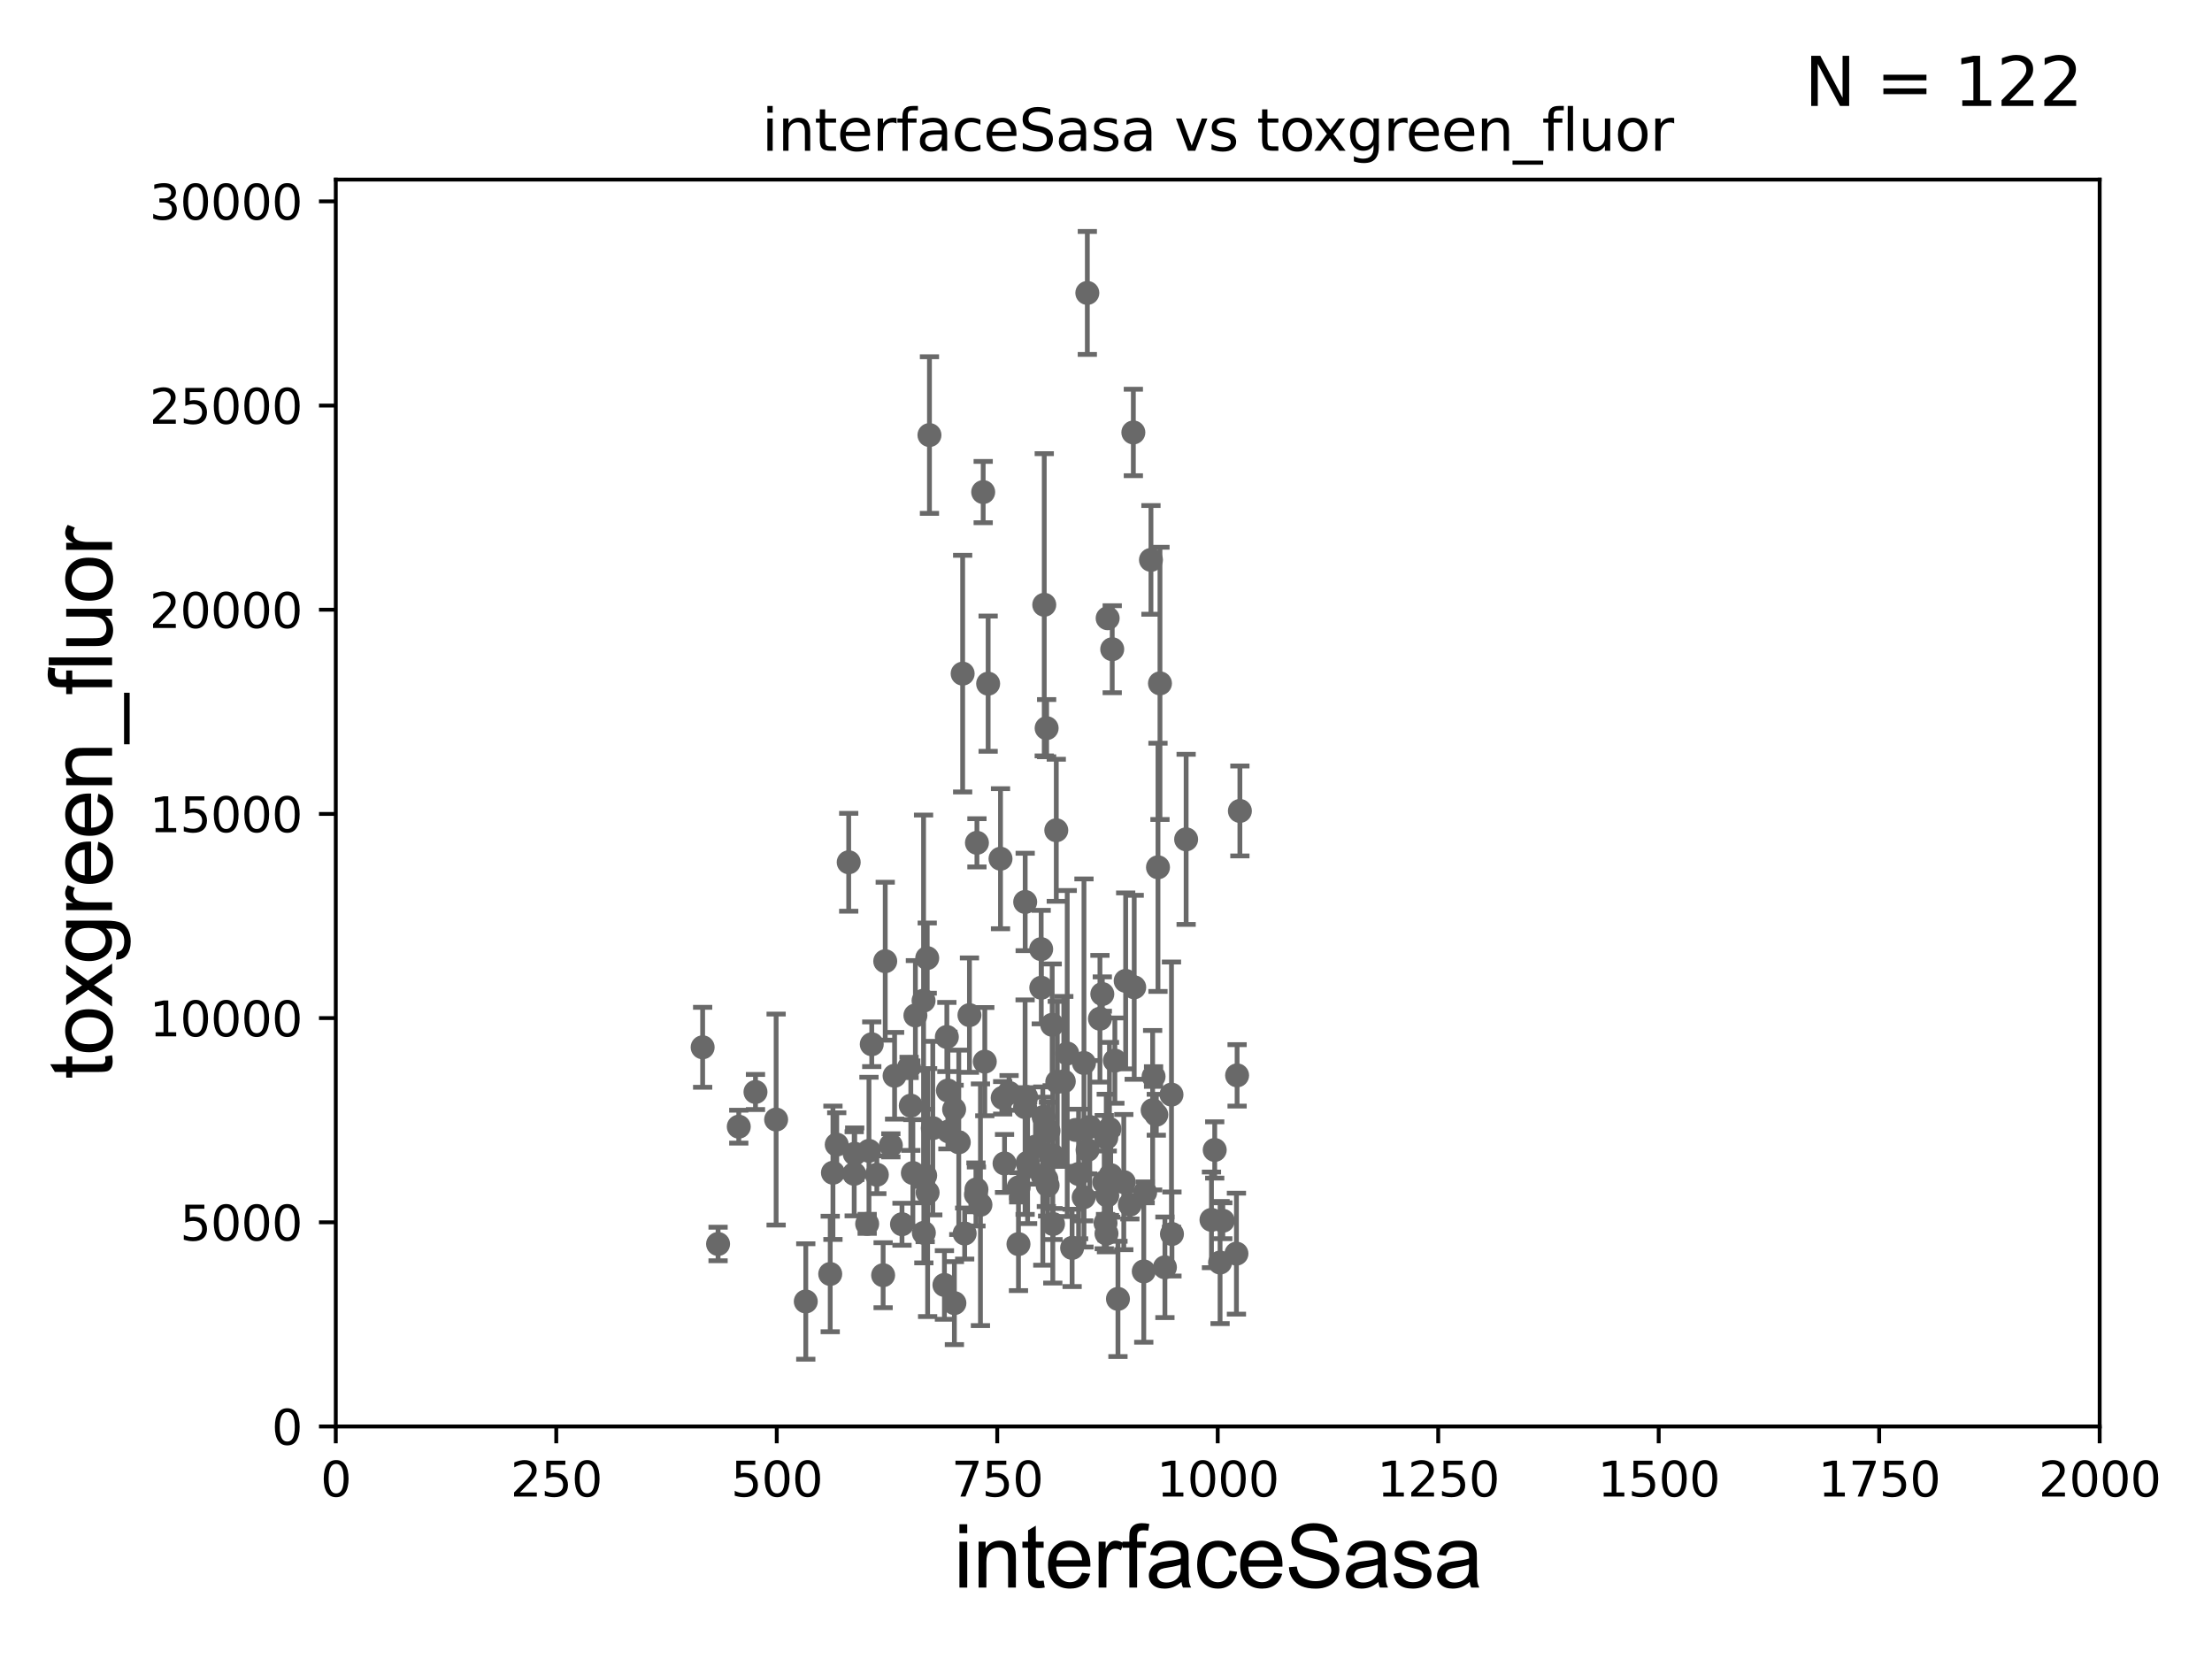 <?xml version="1.0" encoding="utf-8" standalone="no"?>
<!DOCTYPE svg PUBLIC "-//W3C//DTD SVG 1.1//EN"
  "http://www.w3.org/Graphics/SVG/1.1/DTD/svg11.dtd">
<svg xmlns:xlink="http://www.w3.org/1999/xlink" width="460.8pt" height="345.6pt" viewBox="0 0 460.8 345.6" xmlns="http://www.w3.org/2000/svg" version="1.1">
 <defs>
  <style type="text/css">*{stroke-linejoin: round; stroke-linecap: butt}</style>
 </defs>
 <g id="figure_1">
  <g id="patch_1">
   <path d="M 0 345.6 
L 460.8 345.6 
L 460.8 0 
L 0 0 
z
" style="fill: #ffffff"/>
  </g>
  <g id="axes_1">
   <g id="patch_2">
    <path d="M 69.95 297.16 
L 437.4 297.16 
L 437.4 37.411 
L 69.95 37.411 
z
" style="fill: #ffffff"/>
   </g>
   <g id="PathCollection_1">
    <defs>
     <path id="m95bc30ddd3" d="M 0 1.118 
C 0.297 1.118 0.581 1 0.791 0.791 
C 1 0.581 1.118 0.297 1.118 0 
C 1.118 -0.297 1 -0.581 0.791 -0.791 
C 0.581 -1 0.297 -1.118 0 -1.118 
C -0.297 -1.118 -0.581 -1 -0.791 -0.791 
C -1 -0.581 -1.118 -0.297 -1.118 0 
C -1.118 0.297 -1 0.581 -0.791 0.791 
C -0.581 1 -0.297 1.118 0 1.118 
z
" style="stroke: #696969"/>
    </defs>
    <g clip-path="url(#p05e1673687)">
     <use xlink:href="#m95bc30ddd3" x="157.381" y="227.481" style="fill: #696969; stroke: #696969"/>
     <use xlink:href="#m95bc30ddd3" x="218.238" y="246.932" style="fill: #696969; stroke: #696969"/>
     <use xlink:href="#m95bc30ddd3" x="217.538" y="125.986" style="fill: #696969; stroke: #696969"/>
     <use xlink:href="#m95bc30ddd3" x="222.324" y="219.465" style="fill: #696969; stroke: #696969"/>
     <use xlink:href="#m95bc30ddd3" x="241.229" y="180.675" style="fill: #696969; stroke: #696969"/>
     <use xlink:href="#m95bc30ddd3" x="181.603" y="217.537" style="fill: #696969; stroke: #696969"/>
     <use xlink:href="#m95bc30ddd3" x="218.416" y="235.577" style="fill: #696969; stroke: #696969"/>
     <use xlink:href="#m95bc30ddd3" x="212.166" y="259.17" style="fill: #696969; stroke: #696969"/>
     <use xlink:href="#m95bc30ddd3" x="219.192" y="213.482" style="fill: #696969; stroke: #696969"/>
     <use xlink:href="#m95bc30ddd3" x="187.903" y="255.03" style="fill: #696969; stroke: #696969"/>
     <use xlink:href="#m95bc30ddd3" x="236.098" y="90.087" style="fill: #696969; stroke: #696969"/>
     <use xlink:href="#m95bc30ddd3" x="193.623" y="90.631" style="fill: #696969; stroke: #696969"/>
     <use xlink:href="#m95bc30ddd3" x="241.643" y="142.359" style="fill: #696969; stroke: #696969"/>
     <use xlink:href="#m95bc30ddd3" x="208.424" y="178.886" style="fill: #696969; stroke: #696969"/>
     <use xlink:href="#m95bc30ddd3" x="223.342" y="259.963" style="fill: #696969; stroke: #696969"/>
     <use xlink:href="#m95bc30ddd3" x="190.167" y="244.362" style="fill: #696969; stroke: #696969"/>
     <use xlink:href="#m95bc30ddd3" x="232.247" y="220.942" style="fill: #696969; stroke: #696969"/>
     <use xlink:href="#m95bc30ddd3" x="224.691" y="244.565" style="fill: #696969; stroke: #696969"/>
     <use xlink:href="#m95bc30ddd3" x="236.278" y="205.671" style="fill: #696969; stroke: #696969"/>
     <use xlink:href="#m95bc30ddd3" x="180.646" y="254.953" style="fill: #696969; stroke: #696969"/>
     <use xlink:href="#m95bc30ddd3" x="234.498" y="204.337" style="fill: #696969; stroke: #696969"/>
     <use xlink:href="#m95bc30ddd3" x="185.581" y="238.597" style="fill: #696969; stroke: #696969"/>
     <use xlink:href="#m95bc30ddd3" x="216.917" y="205.76" style="fill: #696969; stroke: #696969"/>
     <use xlink:href="#m95bc30ddd3" x="230.66" y="249.049" style="fill: #696969; stroke: #696969"/>
     <use xlink:href="#m95bc30ddd3" x="197.632" y="235.698" style="fill: #696969; stroke: #696969"/>
     <use xlink:href="#m95bc30ddd3" x="235.372" y="250.948" style="fill: #696969; stroke: #696969"/>
     <use xlink:href="#m95bc30ddd3" x="184.411" y="200.238" style="fill: #696969; stroke: #696969"/>
     <use xlink:href="#m95bc30ddd3" x="197.466" y="227.178" style="fill: #696969; stroke: #696969"/>
     <use xlink:href="#m95bc30ddd3" x="240.879" y="232.221" style="fill: #696969; stroke: #696969"/>
     <use xlink:href="#m95bc30ddd3" x="244.14" y="257.067" style="fill: #696969; stroke: #696969"/>
     <use xlink:href="#m95bc30ddd3" x="194.317" y="235.012" style="fill: #696969; stroke: #696969"/>
     <use xlink:href="#m95bc30ddd3" x="238.268" y="264.858" style="fill: #696969; stroke: #696969"/>
     <use xlink:href="#m95bc30ddd3" x="213.566" y="187.893" style="fill: #696969; stroke: #696969"/>
     <use xlink:href="#m95bc30ddd3" x="234.105" y="246.25" style="fill: #696969; stroke: #696969"/>
     <use xlink:href="#m95bc30ddd3" x="240.116" y="231.272" style="fill: #696969; stroke: #696969"/>
     <use xlink:href="#m95bc30ddd3" x="240.309" y="224.265" style="fill: #696969; stroke: #696969"/>
     <use xlink:href="#m95bc30ddd3" x="231.376" y="244.799" style="fill: #696969; stroke: #696969"/>
     <use xlink:href="#m95bc30ddd3" x="230.454" y="237.035" style="fill: #696969; stroke: #696969"/>
     <use xlink:href="#m95bc30ddd3" x="254.733" y="254.306" style="fill: #696969; stroke: #696969"/>
     <use xlink:href="#m95bc30ddd3" x="226.511" y="61.025" style="fill: #696969; stroke: #696969"/>
     <use xlink:href="#m95bc30ddd3" x="186.36" y="224.099" style="fill: #696969; stroke: #696969"/>
     <use xlink:href="#m95bc30ddd3" x="227.015" y="234.772" style="fill: #696969; stroke: #696969"/>
     <use xlink:href="#m95bc30ddd3" x="192.733" y="244.876" style="fill: #696969; stroke: #696969"/>
     <use xlink:href="#m95bc30ddd3" x="230.746" y="128.792" style="fill: #696969; stroke: #696969"/>
     <use xlink:href="#m95bc30ddd3" x="253.048" y="239.557" style="fill: #696969; stroke: #696969"/>
     <use xlink:href="#m95bc30ddd3" x="225.752" y="249.416" style="fill: #696969; stroke: #696969"/>
     <use xlink:href="#m95bc30ddd3" x="224.071" y="235.386" style="fill: #696969; stroke: #696969"/>
     <use xlink:href="#m95bc30ddd3" x="257.711" y="224.02" style="fill: #696969; stroke: #696969"/>
     <use xlink:href="#m95bc30ddd3" x="167.859" y="271.123" style="fill: #696969; stroke: #696969"/>
     <use xlink:href="#m95bc30ddd3" x="225.811" y="221.439" style="fill: #696969; stroke: #696969"/>
     <use xlink:href="#m95bc30ddd3" x="232.892" y="270.583" style="fill: #696969; stroke: #696969"/>
     <use xlink:href="#m95bc30ddd3" x="205.848" y="142.422" style="fill: #696969; stroke: #696969"/>
     <use xlink:href="#m95bc30ddd3" x="218.032" y="151.688" style="fill: #696969; stroke: #696969"/>
     <use xlink:href="#m95bc30ddd3" x="247.094" y="174.852" style="fill: #696969; stroke: #696969"/>
     <use xlink:href="#m95bc30ddd3" x="214.277" y="243.002" style="fill: #696969; stroke: #696969"/>
     <use xlink:href="#m95bc30ddd3" x="219.317" y="240.73" style="fill: #696969; stroke: #696969"/>
     <use xlink:href="#m95bc30ddd3" x="258.292" y="168.936" style="fill: #696969; stroke: #696969"/>
     <use xlink:href="#m95bc30ddd3" x="230.035" y="246.254" style="fill: #696969; stroke: #696969"/>
     <use xlink:href="#m95bc30ddd3" x="210.208" y="227.671" style="fill: #696969; stroke: #696969"/>
     <use xlink:href="#m95bc30ddd3" x="257.572" y="261.154" style="fill: #696969; stroke: #696969"/>
     <use xlink:href="#m95bc30ddd3" x="209.263" y="242.367" style="fill: #696969; stroke: #696969"/>
     <use xlink:href="#m95bc30ddd3" x="231.696" y="135.242" style="fill: #696969; stroke: #696969"/>
     <use xlink:href="#m95bc30ddd3" x="200.538" y="140.33" style="fill: #696969; stroke: #696969"/>
     <use xlink:href="#m95bc30ddd3" x="230.502" y="256.979" style="fill: #696969; stroke: #696969"/>
     <use xlink:href="#m95bc30ddd3" x="242.674" y="264.002" style="fill: #696969; stroke: #696969"/>
     <use xlink:href="#m95bc30ddd3" x="174.308" y="238.445" style="fill: #696969; stroke: #696969"/>
     <use xlink:href="#m95bc30ddd3" x="217.235" y="244.995" style="fill: #696969; stroke: #696969"/>
     <use xlink:href="#m95bc30ddd3" x="229.139" y="212.22" style="fill: #696969; stroke: #696969"/>
     <use xlink:href="#m95bc30ddd3" x="238.56" y="248.389" style="fill: #696969; stroke: #696969"/>
     <use xlink:href="#m95bc30ddd3" x="183.972" y="265.648" style="fill: #696969; stroke: #696969"/>
     <use xlink:href="#m95bc30ddd3" x="214.066" y="242.219" style="fill: #696969; stroke: #696969"/>
     <use xlink:href="#m95bc30ddd3" x="198.818" y="271.462" style="fill: #696969; stroke: #696969"/>
     <use xlink:href="#m95bc30ddd3" x="219.363" y="254.98" style="fill: #696969; stroke: #696969"/>
     <use xlink:href="#m95bc30ddd3" x="213.766" y="228.505" style="fill: #696969; stroke: #696969"/>
     <use xlink:href="#m95bc30ddd3" x="199.733" y="237.963" style="fill: #696969; stroke: #696969"/>
     <use xlink:href="#m95bc30ddd3" x="239.765" y="116.636" style="fill: #696969; stroke: #696969"/>
     <use xlink:href="#m95bc30ddd3" x="203.514" y="175.574" style="fill: #696969; stroke: #696969"/>
     <use xlink:href="#m95bc30ddd3" x="203.413" y="247.776" style="fill: #696969; stroke: #696969"/>
     <use xlink:href="#m95bc30ddd3" x="254.164" y="263.01" style="fill: #696969; stroke: #696969"/>
     <use xlink:href="#m95bc30ddd3" x="200.959" y="256.965" style="fill: #696969; stroke: #696969"/>
     <use xlink:href="#m95bc30ddd3" x="173.518" y="244.305" style="fill: #696969; stroke: #696969"/>
     <use xlink:href="#m95bc30ddd3" x="197.246" y="216.021" style="fill: #696969; stroke: #696969"/>
     <use xlink:href="#m95bc30ddd3" x="192.456" y="256.824" style="fill: #696969; stroke: #696969"/>
     <use xlink:href="#m95bc30ddd3" x="193.158" y="199.589" style="fill: #696969; stroke: #696969"/>
     <use xlink:href="#m95bc30ddd3" x="217.977" y="245.604" style="fill: #696969; stroke: #696969"/>
     <use xlink:href="#m95bc30ddd3" x="172.95" y="265.393" style="fill: #696969; stroke: #696969"/>
     <use xlink:href="#m95bc30ddd3" x="226.563" y="239.555" style="fill: #696969; stroke: #696969"/>
     <use xlink:href="#m95bc30ddd3" x="252.371" y="254.12" style="fill: #696969; stroke: #696969"/>
     <use xlink:href="#m95bc30ddd3" x="181.021" y="239.745" style="fill: #696969; stroke: #696969"/>
     <use xlink:href="#m95bc30ddd3" x="146.374" y="218.172" style="fill: #696969; stroke: #696969"/>
     <use xlink:href="#m95bc30ddd3" x="198.76" y="231.102" style="fill: #696969; stroke: #696969"/>
     <use xlink:href="#m95bc30ddd3" x="208.877" y="228.697" style="fill: #696969; stroke: #696969"/>
     <use xlink:href="#m95bc30ddd3" x="213.548" y="230.64" style="fill: #696969; stroke: #696969"/>
     <use xlink:href="#m95bc30ddd3" x="178.052" y="240.348" style="fill: #696969; stroke: #696969"/>
     <use xlink:href="#m95bc30ddd3" x="220.252" y="225.386" style="fill: #696969; stroke: #696969"/>
     <use xlink:href="#m95bc30ddd3" x="212.212" y="247.342" style="fill: #696969; stroke: #696969"/>
     <use xlink:href="#m95bc30ddd3" x="149.587" y="259.145" style="fill: #696969; stroke: #696969"/>
     <use xlink:href="#m95bc30ddd3" x="153.901" y="234.705" style="fill: #696969; stroke: #696969"/>
     <use xlink:href="#m95bc30ddd3" x="192.395" y="208.456" style="fill: #696969; stroke: #696969"/>
     <use xlink:href="#m95bc30ddd3" x="216.895" y="197.722" style="fill: #696969; stroke: #696969"/>
     <use xlink:href="#m95bc30ddd3" x="215.716" y="238.862" style="fill: #696969; stroke: #696969"/>
     <use xlink:href="#m95bc30ddd3" x="161.682" y="233.224" style="fill: #696969; stroke: #696969"/>
     <use xlink:href="#m95bc30ddd3" x="190.696" y="211.536" style="fill: #696969; stroke: #696969"/>
     <use xlink:href="#m95bc30ddd3" x="196.742" y="267.68" style="fill: #696969; stroke: #696969"/>
     <use xlink:href="#m95bc30ddd3" x="204.817" y="102.509" style="fill: #696969; stroke: #696969"/>
     <use xlink:href="#m95bc30ddd3" x="204.244" y="250.973" style="fill: #696969; stroke: #696969"/>
     <use xlink:href="#m95bc30ddd3" x="177.945" y="244.527" style="fill: #696969; stroke: #696969"/>
     <use xlink:href="#m95bc30ddd3" x="217.41" y="232.669" style="fill: #696969; stroke: #696969"/>
     <use xlink:href="#m95bc30ddd3" x="182.662" y="244.721" style="fill: #696969; stroke: #696969"/>
     <use xlink:href="#m95bc30ddd3" x="244.042" y="228.028" style="fill: #696969; stroke: #696969"/>
     <use xlink:href="#m95bc30ddd3" x="220.044" y="172.961" style="fill: #696969; stroke: #696969"/>
     <use xlink:href="#m95bc30ddd3" x="230.303" y="254.79" style="fill: #696969; stroke: #696969"/>
     <use xlink:href="#m95bc30ddd3" x="201.956" y="211.47" style="fill: #696969; stroke: #696969"/>
     <use xlink:href="#m95bc30ddd3" x="229.631" y="207.078" style="fill: #696969; stroke: #696969"/>
     <use xlink:href="#m95bc30ddd3" x="176.801" y="179.629" style="fill: #696969; stroke: #696969"/>
     <use xlink:href="#m95bc30ddd3" x="193.242" y="248.435" style="fill: #696969; stroke: #696969"/>
     <use xlink:href="#m95bc30ddd3" x="203.309" y="248.825" style="fill: #696969; stroke: #696969"/>
     <use xlink:href="#m95bc30ddd3" x="189.379" y="222.359" style="fill: #696969; stroke: #696969"/>
     <use xlink:href="#m95bc30ddd3" x="221.609" y="225.274" style="fill: #696969; stroke: #696969"/>
     <use xlink:href="#m95bc30ddd3" x="231.117" y="235.172" style="fill: #696969; stroke: #696969"/>
     <use xlink:href="#m95bc30ddd3" x="189.737" y="230.327" style="fill: #696969; stroke: #696969"/>
     <use xlink:href="#m95bc30ddd3" x="205.151" y="221.159" style="fill: #696969; stroke: #696969"/>
    </g>
   </g>
   <g id="matplotlib.axis_1">
    <g id="xtick_1">
     <g id="line2d_1">
      <defs>
       <path id="m5ef2a107f5" d="M 0 0 
L 0 3.5 
" style="stroke: #000000; stroke-width: 0.8"/>
      </defs>
      <g>
       <use xlink:href="#m5ef2a107f5" x="69.95" y="297.16" style="stroke: #000000; stroke-width: 0.8"/>
      </g>
     </g>
     <g id="text_1">
      <!-- 0 -->
      <g transform="translate(66.769 311.758)scale(0.1 -0.1)">
       <defs>
        <path id="DejaVuSans-30" d="M 2034 4250 
Q 1547 4250 1301 3770 
Q 1056 3291 1056 2328 
Q 1056 1369 1301 889 
Q 1547 409 2034 409 
Q 2525 409 2770 889 
Q 3016 1369 3016 2328 
Q 3016 3291 2770 3770 
Q 2525 4250 2034 4250 
z
M 2034 4750 
Q 2819 4750 3233 4129 
Q 3647 3509 3647 2328 
Q 3647 1150 3233 529 
Q 2819 -91 2034 -91 
Q 1250 -91 836 529 
Q 422 1150 422 2328 
Q 422 3509 836 4129 
Q 1250 4750 2034 4750 
z
" transform="scale(0.016)"/>
       </defs>
       <use xlink:href="#DejaVuSans-30"/>
      </g>
     </g>
    </g>
    <g id="xtick_2">
     <g id="line2d_2">
      <g>
       <use xlink:href="#m5ef2a107f5" x="115.881" y="297.16" style="stroke: #000000; stroke-width: 0.8"/>
      </g>
     </g>
     <g id="text_2">
      <!-- 250 -->
      <g transform="translate(106.338 311.758)scale(0.1 -0.1)">
       <defs>
        <path id="DejaVuSans-32" d="M 1228 531 
L 3431 531 
L 3431 0 
L 469 0 
L 469 531 
Q 828 903 1448 1529 
Q 2069 2156 2228 2338 
Q 2531 2678 2651 2914 
Q 2772 3150 2772 3378 
Q 2772 3750 2511 3984 
Q 2250 4219 1831 4219 
Q 1534 4219 1204 4116 
Q 875 4013 500 3803 
L 500 4441 
Q 881 4594 1212 4672 
Q 1544 4750 1819 4750 
Q 2544 4750 2975 4387 
Q 3406 4025 3406 3419 
Q 3406 3131 3298 2873 
Q 3191 2616 2906 2266 
Q 2828 2175 2409 1742 
Q 1991 1309 1228 531 
z
" transform="scale(0.016)"/>
        <path id="DejaVuSans-35" d="M 691 4666 
L 3169 4666 
L 3169 4134 
L 1269 4134 
L 1269 2991 
Q 1406 3038 1543 3061 
Q 1681 3084 1819 3084 
Q 2600 3084 3056 2656 
Q 3513 2228 3513 1497 
Q 3513 744 3044 326 
Q 2575 -91 1722 -91 
Q 1428 -91 1123 -41 
Q 819 9 494 109 
L 494 744 
Q 775 591 1075 516 
Q 1375 441 1709 441 
Q 2250 441 2565 725 
Q 2881 1009 2881 1497 
Q 2881 1984 2565 2268 
Q 2250 2553 1709 2553 
Q 1456 2553 1204 2497 
Q 953 2441 691 2322 
L 691 4666 
z
" transform="scale(0.016)"/>
       </defs>
       <use xlink:href="#DejaVuSans-32"/>
       <use xlink:href="#DejaVuSans-35" x="63.623"/>
       <use xlink:href="#DejaVuSans-30" x="127.246"/>
      </g>
     </g>
    </g>
    <g id="xtick_3">
     <g id="line2d_3">
      <g>
       <use xlink:href="#m5ef2a107f5" x="161.812" y="297.16" style="stroke: #000000; stroke-width: 0.8"/>
      </g>
     </g>
     <g id="text_3">
      <!-- 500 -->
      <g transform="translate(152.269 311.758)scale(0.1 -0.1)">
       <use xlink:href="#DejaVuSans-35"/>
       <use xlink:href="#DejaVuSans-30" x="63.623"/>
       <use xlink:href="#DejaVuSans-30" x="127.246"/>
      </g>
     </g>
    </g>
    <g id="xtick_4">
     <g id="line2d_4">
      <g>
       <use xlink:href="#m5ef2a107f5" x="207.744" y="297.16" style="stroke: #000000; stroke-width: 0.8"/>
      </g>
     </g>
     <g id="text_4">
      <!-- 750 -->
      <g transform="translate(198.2 311.758)scale(0.1 -0.1)">
       <defs>
        <path id="DejaVuSans-37" d="M 525 4666 
L 3525 4666 
L 3525 4397 
L 1831 0 
L 1172 0 
L 2766 4134 
L 525 4134 
L 525 4666 
z
" transform="scale(0.016)"/>
       </defs>
       <use xlink:href="#DejaVuSans-37"/>
       <use xlink:href="#DejaVuSans-35" x="63.623"/>
       <use xlink:href="#DejaVuSans-30" x="127.246"/>
      </g>
     </g>
    </g>
    <g id="xtick_5">
     <g id="line2d_5">
      <g>
       <use xlink:href="#m5ef2a107f5" x="253.675" y="297.16" style="stroke: #000000; stroke-width: 0.8"/>
      </g>
     </g>
     <g id="text_5">
      <!-- 1000 -->
      <g transform="translate(240.95 311.758)scale(0.1 -0.1)">
       <defs>
        <path id="DejaVuSans-31" d="M 794 531 
L 1825 531 
L 1825 4091 
L 703 3866 
L 703 4441 
L 1819 4666 
L 2450 4666 
L 2450 531 
L 3481 531 
L 3481 0 
L 794 0 
L 794 531 
z
" transform="scale(0.016)"/>
       </defs>
       <use xlink:href="#DejaVuSans-31"/>
       <use xlink:href="#DejaVuSans-30" x="63.623"/>
       <use xlink:href="#DejaVuSans-30" x="127.246"/>
       <use xlink:href="#DejaVuSans-30" x="190.869"/>
      </g>
     </g>
    </g>
    <g id="xtick_6">
     <g id="line2d_6">
      <g>
       <use xlink:href="#m5ef2a107f5" x="299.606" y="297.16" style="stroke: #000000; stroke-width: 0.8"/>
      </g>
     </g>
     <g id="text_6">
      <!-- 1250 -->
      <g transform="translate(286.881 311.758)scale(0.1 -0.1)">
       <use xlink:href="#DejaVuSans-31"/>
       <use xlink:href="#DejaVuSans-32" x="63.623"/>
       <use xlink:href="#DejaVuSans-35" x="127.246"/>
       <use xlink:href="#DejaVuSans-30" x="190.869"/>
      </g>
     </g>
    </g>
    <g id="xtick_7">
     <g id="line2d_7">
      <g>
       <use xlink:href="#m5ef2a107f5" x="345.538" y="297.16" style="stroke: #000000; stroke-width: 0.8"/>
      </g>
     </g>
     <g id="text_7">
      <!-- 1500 -->
      <g transform="translate(332.812 311.758)scale(0.1 -0.1)">
       <use xlink:href="#DejaVuSans-31"/>
       <use xlink:href="#DejaVuSans-35" x="63.623"/>
       <use xlink:href="#DejaVuSans-30" x="127.246"/>
       <use xlink:href="#DejaVuSans-30" x="190.869"/>
      </g>
     </g>
    </g>
    <g id="xtick_8">
     <g id="line2d_8">
      <g>
       <use xlink:href="#m5ef2a107f5" x="391.469" y="297.16" style="stroke: #000000; stroke-width: 0.8"/>
      </g>
     </g>
     <g id="text_8">
      <!-- 1750 -->
      <g transform="translate(378.744 311.758)scale(0.1 -0.1)">
       <use xlink:href="#DejaVuSans-31"/>
       <use xlink:href="#DejaVuSans-37" x="63.623"/>
       <use xlink:href="#DejaVuSans-35" x="127.246"/>
       <use xlink:href="#DejaVuSans-30" x="190.869"/>
      </g>
     </g>
    </g>
    <g id="xtick_9">
     <g id="line2d_9">
      <g>
       <use xlink:href="#m5ef2a107f5" x="437.4" y="297.16" style="stroke: #000000; stroke-width: 0.8"/>
      </g>
     </g>
     <g id="text_9">
      <!-- 2000 -->
      <g transform="translate(424.675 311.758)scale(0.1 -0.1)">
       <use xlink:href="#DejaVuSans-32"/>
       <use xlink:href="#DejaVuSans-30" x="63.623"/>
       <use xlink:href="#DejaVuSans-30" x="127.246"/>
       <use xlink:href="#DejaVuSans-30" x="190.869"/>
      </g>
     </g>
    </g>
    <g id="text_10">
     <!-- interfaceSasa -->
     <g transform="translate(198.646 330.722)scale(0.18 -0.18)">
      <defs>
       <path id="ArialMT-69" d="M 425 3934 
L 425 4581 
L 988 4581 
L 988 3934 
L 425 3934 
z
M 425 0 
L 425 3319 
L 988 3319 
L 988 0 
L 425 0 
z
" transform="scale(0.016)"/>
       <path id="ArialMT-6e" d="M 422 0 
L 422 3319 
L 928 3319 
L 928 2847 
Q 1294 3394 1984 3394 
Q 2284 3394 2536 3286 
Q 2788 3178 2913 3003 
Q 3038 2828 3088 2588 
Q 3119 2431 3119 2041 
L 3119 0 
L 2556 0 
L 2556 2019 
Q 2556 2363 2490 2533 
Q 2425 2703 2258 2804 
Q 2091 2906 1866 2906 
Q 1506 2906 1245 2678 
Q 984 2450 984 1813 
L 984 0 
L 422 0 
z
" transform="scale(0.016)"/>
       <path id="ArialMT-74" d="M 1650 503 
L 1731 6 
Q 1494 -44 1306 -44 
Q 1000 -44 831 53 
Q 663 150 594 308 
Q 525 466 525 972 
L 525 2881 
L 113 2881 
L 113 3319 
L 525 3319 
L 525 4141 
L 1084 4478 
L 1084 3319 
L 1650 3319 
L 1650 2881 
L 1084 2881 
L 1084 941 
Q 1084 700 1114 631 
Q 1144 563 1211 522 
Q 1278 481 1403 481 
Q 1497 481 1650 503 
z
" transform="scale(0.016)"/>
       <path id="ArialMT-65" d="M 2694 1069 
L 3275 997 
Q 3138 488 2766 206 
Q 2394 -75 1816 -75 
Q 1088 -75 661 373 
Q 234 822 234 1631 
Q 234 2469 665 2931 
Q 1097 3394 1784 3394 
Q 2450 3394 2872 2941 
Q 3294 2488 3294 1666 
Q 3294 1616 3291 1516 
L 816 1516 
Q 847 969 1125 678 
Q 1403 388 1819 388 
Q 2128 388 2347 550 
Q 2566 713 2694 1069 
z
M 847 1978 
L 2700 1978 
Q 2663 2397 2488 2606 
Q 2219 2931 1791 2931 
Q 1403 2931 1139 2672 
Q 875 2413 847 1978 
z
" transform="scale(0.016)"/>
       <path id="ArialMT-72" d="M 416 0 
L 416 3319 
L 922 3319 
L 922 2816 
Q 1116 3169 1280 3281 
Q 1444 3394 1641 3394 
Q 1925 3394 2219 3213 
L 2025 2691 
Q 1819 2813 1613 2813 
Q 1428 2813 1281 2702 
Q 1134 2591 1072 2394 
Q 978 2094 978 1738 
L 978 0 
L 416 0 
z
" transform="scale(0.016)"/>
       <path id="ArialMT-66" d="M 556 0 
L 556 2881 
L 59 2881 
L 59 3319 
L 556 3319 
L 556 3672 
Q 556 4006 616 4169 
Q 697 4388 901 4523 
Q 1106 4659 1475 4659 
Q 1713 4659 2000 4603 
L 1916 4113 
Q 1741 4144 1584 4144 
Q 1328 4144 1222 4034 
Q 1116 3925 1116 3625 
L 1116 3319 
L 1763 3319 
L 1763 2881 
L 1116 2881 
L 1116 0 
L 556 0 
z
" transform="scale(0.016)"/>
       <path id="ArialMT-61" d="M 2588 409 
Q 2275 144 1986 34 
Q 1697 -75 1366 -75 
Q 819 -75 525 192 
Q 231 459 231 875 
Q 231 1119 342 1320 
Q 453 1522 633 1644 
Q 813 1766 1038 1828 
Q 1203 1872 1538 1913 
Q 2219 1994 2541 2106 
Q 2544 2222 2544 2253 
Q 2544 2597 2384 2738 
Q 2169 2928 1744 2928 
Q 1347 2928 1158 2789 
Q 969 2650 878 2297 
L 328 2372 
Q 403 2725 575 2942 
Q 747 3159 1072 3276 
Q 1397 3394 1825 3394 
Q 2250 3394 2515 3294 
Q 2781 3194 2906 3042 
Q 3031 2891 3081 2659 
Q 3109 2516 3109 2141 
L 3109 1391 
Q 3109 606 3145 398 
Q 3181 191 3288 0 
L 2700 0 
Q 2613 175 2588 409 
z
M 2541 1666 
Q 2234 1541 1622 1453 
Q 1275 1403 1131 1340 
Q 988 1278 909 1158 
Q 831 1038 831 891 
Q 831 666 1001 516 
Q 1172 366 1500 366 
Q 1825 366 2078 508 
Q 2331 650 2450 897 
Q 2541 1088 2541 1459 
L 2541 1666 
z
" transform="scale(0.016)"/>
       <path id="ArialMT-63" d="M 2588 1216 
L 3141 1144 
Q 3050 572 2676 248 
Q 2303 -75 1759 -75 
Q 1078 -75 664 370 
Q 250 816 250 1647 
Q 250 2184 428 2587 
Q 606 2991 970 3192 
Q 1334 3394 1763 3394 
Q 2303 3394 2647 3120 
Q 2991 2847 3088 2344 
L 2541 2259 
Q 2463 2594 2264 2762 
Q 2066 2931 1784 2931 
Q 1359 2931 1093 2626 
Q 828 2322 828 1663 
Q 828 994 1084 691 
Q 1341 388 1753 388 
Q 2084 388 2306 591 
Q 2528 794 2588 1216 
z
" transform="scale(0.016)"/>
       <path id="ArialMT-53" d="M 288 1472 
L 859 1522 
Q 900 1178 1048 958 
Q 1197 738 1509 602 
Q 1822 466 2213 466 
Q 2559 466 2825 569 
Q 3091 672 3220 851 
Q 3350 1031 3350 1244 
Q 3350 1459 3225 1620 
Q 3100 1781 2813 1891 
Q 2628 1963 1997 2114 
Q 1366 2266 1113 2400 
Q 784 2572 623 2826 
Q 463 3081 463 3397 
Q 463 3744 659 4045 
Q 856 4347 1234 4503 
Q 1613 4659 2075 4659 
Q 2584 4659 2973 4495 
Q 3363 4331 3572 4012 
Q 3781 3694 3797 3291 
L 3216 3247 
Q 3169 3681 2898 3903 
Q 2628 4125 2100 4125 
Q 1550 4125 1298 3923 
Q 1047 3722 1047 3438 
Q 1047 3191 1225 3031 
Q 1400 2872 2139 2705 
Q 2878 2538 3153 2413 
Q 3553 2228 3743 1945 
Q 3934 1663 3934 1294 
Q 3934 928 3725 604 
Q 3516 281 3123 101 
Q 2731 -78 2241 -78 
Q 1619 -78 1198 103 
Q 778 284 539 648 
Q 300 1013 288 1472 
z
" transform="scale(0.016)"/>
       <path id="ArialMT-73" d="M 197 991 
L 753 1078 
Q 800 744 1014 566 
Q 1228 388 1613 388 
Q 2000 388 2187 545 
Q 2375 703 2375 916 
Q 2375 1106 2209 1216 
Q 2094 1291 1634 1406 
Q 1016 1563 777 1677 
Q 538 1791 414 1992 
Q 291 2194 291 2438 
Q 291 2659 392 2848 
Q 494 3038 669 3163 
Q 800 3259 1026 3326 
Q 1253 3394 1513 3394 
Q 1903 3394 2198 3281 
Q 2494 3169 2634 2976 
Q 2775 2784 2828 2463 
L 2278 2388 
Q 2241 2644 2061 2787 
Q 1881 2931 1553 2931 
Q 1166 2931 1000 2803 
Q 834 2675 834 2503 
Q 834 2394 903 2306 
Q 972 2216 1119 2156 
Q 1203 2125 1616 2013 
Q 2213 1853 2448 1751 
Q 2684 1650 2818 1456 
Q 2953 1263 2953 975 
Q 2953 694 2789 445 
Q 2625 197 2315 61 
Q 2006 -75 1616 -75 
Q 969 -75 630 194 
Q 291 463 197 991 
z
" transform="scale(0.016)"/>
      </defs>
      <use xlink:href="#ArialMT-69"/>
      <use xlink:href="#ArialMT-6e" x="22.217"/>
      <use xlink:href="#ArialMT-74" x="77.832"/>
      <use xlink:href="#ArialMT-65" x="105.615"/>
      <use xlink:href="#ArialMT-72" x="161.23"/>
      <use xlink:href="#ArialMT-66" x="194.531"/>
      <use xlink:href="#ArialMT-61" x="222.314"/>
      <use xlink:href="#ArialMT-63" x="277.93"/>
      <use xlink:href="#ArialMT-65" x="327.93"/>
      <use xlink:href="#ArialMT-53" x="383.545"/>
      <use xlink:href="#ArialMT-61" x="450.244"/>
      <use xlink:href="#ArialMT-73" x="505.859"/>
      <use xlink:href="#ArialMT-61" x="555.859"/>
     </g>
    </g>
   </g>
   <g id="matplotlib.axis_2">
    <g id="ytick_1">
     <g id="line2d_10">
      <defs>
       <path id="md94806ca78" d="M 0 0 
L -3.5 0 
" style="stroke: #000000; stroke-width: 0.8"/>
      </defs>
      <g>
       <use xlink:href="#md94806ca78" x="69.95" y="297.16" style="stroke: #000000; stroke-width: 0.8"/>
      </g>
     </g>
     <g id="text_11">
      <!-- 0 -->
      <g transform="translate(56.587 300.959)scale(0.1 -0.1)">
       <use xlink:href="#DejaVuSans-30"/>
      </g>
     </g>
    </g>
    <g id="ytick_2">
     <g id="line2d_11">
      <g>
       <use xlink:href="#md94806ca78" x="69.95" y="254.625" style="stroke: #000000; stroke-width: 0.8"/>
      </g>
     </g>
     <g id="text_12">
      <!-- 5000 -->
      <g transform="translate(37.5 258.424)scale(0.1 -0.1)">
       <use xlink:href="#DejaVuSans-35"/>
       <use xlink:href="#DejaVuSans-30" x="63.623"/>
       <use xlink:href="#DejaVuSans-30" x="127.246"/>
       <use xlink:href="#DejaVuSans-30" x="190.869"/>
      </g>
     </g>
    </g>
    <g id="ytick_3">
     <g id="line2d_12">
      <g>
       <use xlink:href="#md94806ca78" x="69.95" y="212.089" style="stroke: #000000; stroke-width: 0.8"/>
      </g>
     </g>
     <g id="text_13">
      <!-- 10000 -->
      <g transform="translate(31.137 215.888)scale(0.1 -0.1)">
       <use xlink:href="#DejaVuSans-31"/>
       <use xlink:href="#DejaVuSans-30" x="63.623"/>
       <use xlink:href="#DejaVuSans-30" x="127.246"/>
       <use xlink:href="#DejaVuSans-30" x="190.869"/>
       <use xlink:href="#DejaVuSans-30" x="254.492"/>
      </g>
     </g>
    </g>
    <g id="ytick_4">
     <g id="line2d_13">
      <g>
       <use xlink:href="#md94806ca78" x="69.95" y="169.554" style="stroke: #000000; stroke-width: 0.8"/>
      </g>
     </g>
     <g id="text_14">
      <!-- 15000 -->
      <g transform="translate(31.137 173.353)scale(0.1 -0.1)">
       <use xlink:href="#DejaVuSans-31"/>
       <use xlink:href="#DejaVuSans-35" x="63.623"/>
       <use xlink:href="#DejaVuSans-30" x="127.246"/>
       <use xlink:href="#DejaVuSans-30" x="190.869"/>
       <use xlink:href="#DejaVuSans-30" x="254.492"/>
      </g>
     </g>
    </g>
    <g id="ytick_5">
     <g id="line2d_14">
      <g>
       <use xlink:href="#md94806ca78" x="69.95" y="127.018" style="stroke: #000000; stroke-width: 0.8"/>
      </g>
     </g>
     <g id="text_15">
      <!-- 20000 -->
      <g transform="translate(31.137 130.817)scale(0.1 -0.1)">
       <use xlink:href="#DejaVuSans-32"/>
       <use xlink:href="#DejaVuSans-30" x="63.623"/>
       <use xlink:href="#DejaVuSans-30" x="127.246"/>
       <use xlink:href="#DejaVuSans-30" x="190.869"/>
       <use xlink:href="#DejaVuSans-30" x="254.492"/>
      </g>
     </g>
    </g>
    <g id="ytick_6">
     <g id="line2d_15">
      <g>
       <use xlink:href="#md94806ca78" x="69.95" y="84.483" style="stroke: #000000; stroke-width: 0.8"/>
      </g>
     </g>
     <g id="text_16">
      <!-- 25000 -->
      <g transform="translate(31.137 88.282)scale(0.1 -0.1)">
       <use xlink:href="#DejaVuSans-32"/>
       <use xlink:href="#DejaVuSans-35" x="63.623"/>
       <use xlink:href="#DejaVuSans-30" x="127.246"/>
       <use xlink:href="#DejaVuSans-30" x="190.869"/>
       <use xlink:href="#DejaVuSans-30" x="254.492"/>
      </g>
     </g>
    </g>
    <g id="ytick_7">
     <g id="line2d_16">
      <g>
       <use xlink:href="#md94806ca78" x="69.95" y="41.947" style="stroke: #000000; stroke-width: 0.8"/>
      </g>
     </g>
     <g id="text_17">
      <!-- 30000 -->
      <g transform="translate(31.137 45.746)scale(0.1 -0.1)">
       <defs>
        <path id="DejaVuSans-33" d="M 2597 2516 
Q 3050 2419 3304 2112 
Q 3559 1806 3559 1356 
Q 3559 666 3084 287 
Q 2609 -91 1734 -91 
Q 1441 -91 1130 -33 
Q 819 25 488 141 
L 488 750 
Q 750 597 1062 519 
Q 1375 441 1716 441 
Q 2309 441 2620 675 
Q 2931 909 2931 1356 
Q 2931 1769 2642 2001 
Q 2353 2234 1838 2234 
L 1294 2234 
L 1294 2753 
L 1863 2753 
Q 2328 2753 2575 2939 
Q 2822 3125 2822 3475 
Q 2822 3834 2567 4026 
Q 2313 4219 1838 4219 
Q 1578 4219 1281 4162 
Q 984 4106 628 3988 
L 628 4550 
Q 988 4650 1302 4700 
Q 1616 4750 1894 4750 
Q 2613 4750 3031 4423 
Q 3450 4097 3450 3541 
Q 3450 3153 3228 2886 
Q 3006 2619 2597 2516 
z
" transform="scale(0.016)"/>
       </defs>
       <use xlink:href="#DejaVuSans-33"/>
       <use xlink:href="#DejaVuSans-30" x="63.623"/>
       <use xlink:href="#DejaVuSans-30" x="127.246"/>
       <use xlink:href="#DejaVuSans-30" x="190.869"/>
       <use xlink:href="#DejaVuSans-30" x="254.492"/>
      </g>
     </g>
    </g>
    <g id="text_18">
     <!-- toxgreen_fluor -->
     <g transform="translate(23.349 224.818)rotate(-90)scale(0.18 -0.18)">
      <defs>
       <path id="ArialMT-6f" d="M 213 1659 
Q 213 2581 725 3025 
Q 1153 3394 1769 3394 
Q 2453 3394 2887 2945 
Q 3322 2497 3322 1706 
Q 3322 1066 3130 698 
Q 2938 331 2570 128 
Q 2203 -75 1769 -75 
Q 1072 -75 642 372 
Q 213 819 213 1659 
z
M 791 1659 
Q 791 1022 1069 705 
Q 1347 388 1769 388 
Q 2188 388 2466 706 
Q 2744 1025 2744 1678 
Q 2744 2294 2464 2611 
Q 2184 2928 1769 2928 
Q 1347 2928 1069 2612 
Q 791 2297 791 1659 
z
" transform="scale(0.016)"/>
       <path id="ArialMT-78" d="M 47 0 
L 1259 1725 
L 138 3319 
L 841 3319 
L 1350 2541 
Q 1494 2319 1581 2169 
Q 1719 2375 1834 2534 
L 2394 3319 
L 3066 3319 
L 1919 1756 
L 3153 0 
L 2463 0 
L 1781 1031 
L 1600 1309 
L 728 0 
L 47 0 
z
" transform="scale(0.016)"/>
       <path id="ArialMT-67" d="M 319 -275 
L 866 -356 
Q 900 -609 1056 -725 
Q 1266 -881 1628 -881 
Q 2019 -881 2231 -725 
Q 2444 -569 2519 -288 
Q 2563 -116 2559 434 
Q 2191 0 1641 0 
Q 956 0 581 494 
Q 206 988 206 1678 
Q 206 2153 378 2554 
Q 550 2956 876 3175 
Q 1203 3394 1644 3394 
Q 2231 3394 2613 2919 
L 2613 3319 
L 3131 3319 
L 3131 450 
Q 3131 -325 2973 -648 
Q 2816 -972 2473 -1159 
Q 2131 -1347 1631 -1347 
Q 1038 -1347 672 -1080 
Q 306 -813 319 -275 
z
M 784 1719 
Q 784 1066 1043 766 
Q 1303 466 1694 466 
Q 2081 466 2343 764 
Q 2606 1063 2606 1700 
Q 2606 2309 2336 2618 
Q 2066 2928 1684 2928 
Q 1309 2928 1046 2623 
Q 784 2319 784 1719 
z
" transform="scale(0.016)"/>
       <path id="ArialMT-5f" d="M -97 -1272 
L -97 -866 
L 3631 -866 
L 3631 -1272 
L -97 -1272 
z
" transform="scale(0.016)"/>
       <path id="ArialMT-6c" d="M 409 0 
L 409 4581 
L 972 4581 
L 972 0 
L 409 0 
z
" transform="scale(0.016)"/>
       <path id="ArialMT-75" d="M 2597 0 
L 2597 488 
Q 2209 -75 1544 -75 
Q 1250 -75 995 37 
Q 741 150 617 320 
Q 494 491 444 738 
Q 409 903 409 1263 
L 409 3319 
L 972 3319 
L 972 1478 
Q 972 1038 1006 884 
Q 1059 663 1231 536 
Q 1403 409 1656 409 
Q 1909 409 2131 539 
Q 2353 669 2445 892 
Q 2538 1116 2538 1541 
L 2538 3319 
L 3100 3319 
L 3100 0 
L 2597 0 
z
" transform="scale(0.016)"/>
      </defs>
      <use xlink:href="#ArialMT-74"/>
      <use xlink:href="#ArialMT-6f" x="27.783"/>
      <use xlink:href="#ArialMT-78" x="83.398"/>
      <use xlink:href="#ArialMT-67" x="133.398"/>
      <use xlink:href="#ArialMT-72" x="189.014"/>
      <use xlink:href="#ArialMT-65" x="222.314"/>
      <use xlink:href="#ArialMT-65" x="277.93"/>
      <use xlink:href="#ArialMT-6e" x="333.545"/>
      <use xlink:href="#ArialMT-5f" x="389.16"/>
      <use xlink:href="#ArialMT-66" x="444.775"/>
      <use xlink:href="#ArialMT-6c" x="472.559"/>
      <use xlink:href="#ArialMT-75" x="494.775"/>
      <use xlink:href="#ArialMT-6f" x="550.391"/>
      <use xlink:href="#ArialMT-72" x="606.006"/>
     </g>
    </g>
   </g>
   <g id="LineCollection_1">
    <path d="M 157.381 231.136 
L 157.381 223.826 
" clip-path="url(#p05e1673687)" style="fill: none; stroke: #696969"/>
    <path d="M 218.238 253.324 
L 218.238 240.54 
" clip-path="url(#p05e1673687)" style="fill: none; stroke: #696969"/>
    <path d="M 217.538 157.464 
L 217.538 94.507 
" clip-path="url(#p05e1673687)" style="fill: none; stroke: #696969"/>
    <path d="M 222.324 253.421 
L 222.324 185.51 
" clip-path="url(#p05e1673687)" style="fill: none; stroke: #696969"/>
    <path d="M 241.229 206.53 
L 241.229 154.819 
" clip-path="url(#p05e1673687)" style="fill: none; stroke: #696969"/>
    <path d="M 181.603 222.19 
L 181.603 212.884 
" clip-path="url(#p05e1673687)" style="fill: none; stroke: #696969"/>
    <path d="M 218.416 241.54 
L 218.416 229.614 
" clip-path="url(#p05e1673687)" style="fill: none; stroke: #696969"/>
    <path d="M 212.166 268.854 
L 212.166 249.486 
" clip-path="url(#p05e1673687)" style="fill: none; stroke: #696969"/>
    <path d="M 219.192 226.153 
L 219.192 200.81 
" clip-path="url(#p05e1673687)" style="fill: none; stroke: #696969"/>
    <path d="M 187.903 259.402 
L 187.903 250.657 
" clip-path="url(#p05e1673687)" style="fill: none; stroke: #696969"/>
    <path d="M 236.098 99.093 
L 236.098 81.081 
" clip-path="url(#p05e1673687)" style="fill: none; stroke: #696969"/>
    <path d="M 193.623 106.944 
L 193.623 74.319 
" clip-path="url(#p05e1673687)" style="fill: none; stroke: #696969"/>
    <path d="M 241.643 170.718 
L 241.643 114 
" clip-path="url(#p05e1673687)" style="fill: none; stroke: #696969"/>
    <path d="M 208.424 193.476 
L 208.424 164.296 
" clip-path="url(#p05e1673687)" style="fill: none; stroke: #696969"/>
    <path d="M 223.342 268.012 
L 223.342 251.913 
" clip-path="url(#p05e1673687)" style="fill: none; stroke: #696969"/>
    <path d="M 190.167 255.477 
L 190.167 233.247 
" clip-path="url(#p05e1673687)" style="fill: none; stroke: #696969"/>
    <path d="M 232.247 229.825 
L 232.247 212.058 
" clip-path="url(#p05e1673687)" style="fill: none; stroke: #696969"/>
    <path d="M 224.691 258.057 
L 224.691 231.073 
" clip-path="url(#p05e1673687)" style="fill: none; stroke: #696969"/>
    <path d="M 236.278 224.833 
L 236.278 186.508 
" clip-path="url(#p05e1673687)" style="fill: none; stroke: #696969"/>
    <path d="M 180.646 256.934 
L 180.646 252.973 
" clip-path="url(#p05e1673687)" style="fill: none; stroke: #696969"/>
    <path d="M 234.498 222.666 
L 234.498 186.008 
" clip-path="url(#p05e1673687)" style="fill: none; stroke: #696969"/>
    <path d="M 185.581 241.014 
L 185.581 236.179 
" clip-path="url(#p05e1673687)" style="fill: none; stroke: #696969"/>
    <path d="M 216.917 213.285 
L 216.917 198.234 
" clip-path="url(#p05e1673687)" style="fill: none; stroke: #696969"/>
    <path d="M 230.66 258.33 
L 230.66 239.767 
" clip-path="url(#p05e1673687)" style="fill: none; stroke: #696969"/>
    <path d="M 197.632 236.285 
L 197.632 235.111 
" clip-path="url(#p05e1673687)" style="fill: none; stroke: #696969"/>
    <path d="M 235.372 253.936 
L 235.372 247.959 
" clip-path="url(#p05e1673687)" style="fill: none; stroke: #696969"/>
    <path d="M 184.411 216.687 
L 184.411 183.788 
" clip-path="url(#p05e1673687)" style="fill: none; stroke: #696969"/>
    <path d="M 197.466 239.343 
L 197.466 215.013 
" clip-path="url(#p05e1673687)" style="fill: none; stroke: #696969"/>
    <path d="M 240.879 236.481 
L 240.879 227.961 
" clip-path="url(#p05e1673687)" style="fill: none; stroke: #696969"/>
    <path d="M 244.14 265.82 
L 244.14 248.314 
" clip-path="url(#p05e1673687)" style="fill: none; stroke: #696969"/>
    <path d="M 194.317 253.089 
L 194.317 216.934 
" clip-path="url(#p05e1673687)" style="fill: none; stroke: #696969"/>
    <path d="M 238.268 279.607 
L 238.268 250.108 
" clip-path="url(#p05e1673687)" style="fill: none; stroke: #696969"/>
    <path d="M 213.566 198.039 
L 213.566 177.747 
" clip-path="url(#p05e1673687)" style="fill: none; stroke: #696969"/>
    <path d="M 234.105 260.332 
L 234.105 232.169 
" clip-path="url(#p05e1673687)" style="fill: none; stroke: #696969"/>
    <path d="M 240.116 247.878 
L 240.116 214.667 
" clip-path="url(#p05e1673687)" style="fill: none; stroke: #696969"/>
    <path d="M 240.309 226.315 
L 240.309 222.215 
" clip-path="url(#p05e1673687)" style="fill: none; stroke: #696969"/>
    <path d="M 231.376 253.57 
L 231.376 236.028 
" clip-path="url(#p05e1673687)" style="fill: none; stroke: #696969"/>
    <path d="M 230.454 246.119 
L 230.454 227.952 
" clip-path="url(#p05e1673687)" style="fill: none; stroke: #696969"/>
    <path d="M 254.733 258.039 
L 254.733 250.572 
" clip-path="url(#p05e1673687)" style="fill: none; stroke: #696969"/>
    <path d="M 226.511 73.83 
L 226.511 48.219 
" clip-path="url(#p05e1673687)" style="fill: none; stroke: #696969"/>
    <path d="M 186.36 233.129 
L 186.36 215.068 
" clip-path="url(#p05e1673687)" style="fill: none; stroke: #696969"/>
    <path d="M 227.015 248.615 
L 227.015 220.93 
" clip-path="url(#p05e1673687)" style="fill: none; stroke: #696969"/>
    <path d="M 192.733 258.669 
L 192.733 231.084 
" clip-path="url(#p05e1673687)" style="fill: none; stroke: #696969"/>
    <path d="M 230.746 129.373 
L 230.746 128.211 
" clip-path="url(#p05e1673687)" style="fill: none; stroke: #696969"/>
    <path d="M 253.048 245.419 
L 253.048 233.695 
" clip-path="url(#p05e1673687)" style="fill: none; stroke: #696969"/>
    <path d="M 225.752 254.324 
L 225.752 244.507 
" clip-path="url(#p05e1673687)" style="fill: none; stroke: #696969"/>
    <path d="M 224.071 236.167 
L 224.071 234.605 
" clip-path="url(#p05e1673687)" style="fill: none; stroke: #696969"/>
    <path d="M 257.711 230.419 
L 257.711 217.621 
" clip-path="url(#p05e1673687)" style="fill: none; stroke: #696969"/>
    <path d="M 167.859 283.147 
L 167.859 259.099 
" clip-path="url(#p05e1673687)" style="fill: none; stroke: #696969"/>
    <path d="M 225.811 259.78 
L 225.811 183.097 
" clip-path="url(#p05e1673687)" style="fill: none; stroke: #696969"/>
    <path d="M 232.892 282.589 
L 232.892 258.578 
" clip-path="url(#p05e1673687)" style="fill: none; stroke: #696969"/>
    <path d="M 205.848 156.508 
L 205.848 128.336 
" clip-path="url(#p05e1673687)" style="fill: none; stroke: #696969"/>
    <path d="M 218.032 157.648 
L 218.032 145.729 
" clip-path="url(#p05e1673687)" style="fill: none; stroke: #696969"/>
    <path d="M 247.094 192.57 
L 247.094 157.134 
" clip-path="url(#p05e1673687)" style="fill: none; stroke: #696969"/>
    <path d="M 214.277 244.655 
L 214.277 241.349 
" clip-path="url(#p05e1673687)" style="fill: none; stroke: #696969"/>
    <path d="M 219.317 267.286 
L 219.317 214.175 
" clip-path="url(#p05e1673687)" style="fill: none; stroke: #696969"/>
    <path d="M 258.292 178.302 
L 258.292 159.571 
" clip-path="url(#p05e1673687)" style="fill: none; stroke: #696969"/>
    <path d="M 230.035 260.135 
L 230.035 232.372 
" clip-path="url(#p05e1673687)" style="fill: none; stroke: #696969"/>
    <path d="M 210.208 231.285 
L 210.208 224.057 
" clip-path="url(#p05e1673687)" style="fill: none; stroke: #696969"/>
    <path d="M 257.572 273.756 
L 257.572 248.552 
" clip-path="url(#p05e1673687)" style="fill: none; stroke: #696969"/>
    <path d="M 209.263 248.406 
L 209.263 236.329 
" clip-path="url(#p05e1673687)" style="fill: none; stroke: #696969"/>
    <path d="M 231.696 144.307 
L 231.696 126.177 
" clip-path="url(#p05e1673687)" style="fill: none; stroke: #696969"/>
    <path d="M 200.538 164.98 
L 200.538 115.681 
" clip-path="url(#p05e1673687)" style="fill: none; stroke: #696969"/>
    <path d="M 230.502 260.782 
L 230.502 253.175 
" clip-path="url(#p05e1673687)" style="fill: none; stroke: #696969"/>
    <path d="M 242.674 274.477 
L 242.674 253.526 
" clip-path="url(#p05e1673687)" style="fill: none; stroke: #696969"/>
    <path d="M 174.308 245.084 
L 174.308 231.807 
" clip-path="url(#p05e1673687)" style="fill: none; stroke: #696969"/>
    <path d="M 217.235 263.563 
L 217.235 226.426 
" clip-path="url(#p05e1673687)" style="fill: none; stroke: #696969"/>
    <path d="M 229.139 225.419 
L 229.139 199.021 
" clip-path="url(#p05e1673687)" style="fill: none; stroke: #696969"/>
    <path d="M 238.56 250.566 
L 238.56 246.212 
" clip-path="url(#p05e1673687)" style="fill: none; stroke: #696969"/>
    <path d="M 183.972 272.418 
L 183.972 258.878 
" clip-path="url(#p05e1673687)" style="fill: none; stroke: #696969"/>
    <path d="M 214.066 254.892 
L 214.066 229.546 
" clip-path="url(#p05e1673687)" style="fill: none; stroke: #696969"/>
    <path d="M 198.818 280.106 
L 198.818 262.818 
" clip-path="url(#p05e1673687)" style="fill: none; stroke: #696969"/>
    <path d="M 219.363 258.213 
L 219.363 251.748 
" clip-path="url(#p05e1673687)" style="fill: none; stroke: #696969"/>
    <path d="M 213.766 230.421 
L 213.766 226.588 
" clip-path="url(#p05e1673687)" style="fill: none; stroke: #696969"/>
    <path d="M 199.733 257.165 
L 199.733 218.762 
" clip-path="url(#p05e1673687)" style="fill: none; stroke: #696969"/>
    <path d="M 239.765 127.956 
L 239.765 105.316 
" clip-path="url(#p05e1673687)" style="fill: none; stroke: #696969"/>
    <path d="M 203.514 180.597 
L 203.514 170.552 
" clip-path="url(#p05e1673687)" style="fill: none; stroke: #696969"/>
    <path d="M 203.413 252.438 
L 203.413 243.113 
" clip-path="url(#p05e1673687)" style="fill: none; stroke: #696969"/>
    <path d="M 254.164 275.732 
L 254.164 250.288 
" clip-path="url(#p05e1673687)" style="fill: none; stroke: #696969"/>
    <path d="M 200.959 262.28 
L 200.959 251.65 
" clip-path="url(#p05e1673687)" style="fill: none; stroke: #696969"/>
    <path d="M 173.518 258.194 
L 173.518 230.416 
" clip-path="url(#p05e1673687)" style="fill: none; stroke: #696969"/>
    <path d="M 197.246 223.222 
L 197.246 208.821 
" clip-path="url(#p05e1673687)" style="fill: none; stroke: #696969"/>
    <path d="M 192.456 263.081 
L 192.456 250.567 
" clip-path="url(#p05e1673687)" style="fill: none; stroke: #696969"/>
    <path d="M 193.158 206.902 
L 193.158 192.276 
" clip-path="url(#p05e1673687)" style="fill: none; stroke: #696969"/>
    <path d="M 217.977 251.339 
L 217.977 239.868 
" clip-path="url(#p05e1673687)" style="fill: none; stroke: #696969"/>
    <path d="M 172.95 277.426 
L 172.95 253.359 
" clip-path="url(#p05e1673687)" style="fill: none; stroke: #696969"/>
    <path d="M 226.563 244.525 
L 226.563 234.585 
" clip-path="url(#p05e1673687)" style="fill: none; stroke: #696969"/>
    <path d="M 252.371 264.082 
L 252.371 244.158 
" clip-path="url(#p05e1673687)" style="fill: none; stroke: #696969"/>
    <path d="M 181.021 255.078 
L 181.021 224.413 
" clip-path="url(#p05e1673687)" style="fill: none; stroke: #696969"/>
    <path d="M 146.374 226.499 
L 146.374 209.844 
" clip-path="url(#p05e1673687)" style="fill: none; stroke: #696969"/>
    <path d="M 198.76 236.129 
L 198.76 226.075 
" clip-path="url(#p05e1673687)" style="fill: none; stroke: #696969"/>
    <path d="M 208.877 232.08 
L 208.877 225.314 
" clip-path="url(#p05e1673687)" style="fill: none; stroke: #696969"/>
    <path d="M 213.548 252.977 
L 213.548 208.304 
" clip-path="url(#p05e1673687)" style="fill: none; stroke: #696969"/>
    <path d="M 178.052 245.73 
L 178.052 234.965 
" clip-path="url(#p05e1673687)" style="fill: none; stroke: #696969"/>
    <path d="M 220.252 242.163 
L 220.252 208.609 
" clip-path="url(#p05e1673687)" style="fill: none; stroke: #696969"/>
    <path d="M 212.212 250.392 
L 212.212 244.293 
" clip-path="url(#p05e1673687)" style="fill: none; stroke: #696969"/>
    <path d="M 149.587 262.636 
L 149.587 255.653 
" clip-path="url(#p05e1673687)" style="fill: none; stroke: #696969"/>
    <path d="M 153.901 238.13 
L 153.901 231.279 
" clip-path="url(#p05e1673687)" style="fill: none; stroke: #696969"/>
    <path d="M 192.395 247.122 
L 192.395 169.79 
" clip-path="url(#p05e1673687)" style="fill: none; stroke: #696969"/>
    <path d="M 216.895 205.802 
L 216.895 189.642 
" clip-path="url(#p05e1673687)" style="fill: none; stroke: #696969"/>
    <path d="M 215.716 246.669 
L 215.716 231.055 
" clip-path="url(#p05e1673687)" style="fill: none; stroke: #696969"/>
    <path d="M 161.682 255.198 
L 161.682 211.251 
" clip-path="url(#p05e1673687)" style="fill: none; stroke: #696969"/>
    <path d="M 190.696 222.965 
L 190.696 200.108 
" clip-path="url(#p05e1673687)" style="fill: none; stroke: #696969"/>
    <path d="M 196.742 274.824 
L 196.742 260.536 
" clip-path="url(#p05e1673687)" style="fill: none; stroke: #696969"/>
    <path d="M 204.817 108.892 
L 204.817 96.126 
" clip-path="url(#p05e1673687)" style="fill: none; stroke: #696969"/>
    <path d="M 204.244 276.147 
L 204.244 225.799 
" clip-path="url(#p05e1673687)" style="fill: none; stroke: #696969"/>
    <path d="M 177.945 253.29 
L 177.945 235.764 
" clip-path="url(#p05e1673687)" style="fill: none; stroke: #696969"/>
    <path d="M 217.41 236.778 
L 217.41 228.561 
" clip-path="url(#p05e1673687)" style="fill: none; stroke: #696969"/>
    <path d="M 182.662 248.651 
L 182.662 240.792 
" clip-path="url(#p05e1673687)" style="fill: none; stroke: #696969"/>
    <path d="M 244.042 255.649 
L 244.042 200.407 
" clip-path="url(#p05e1673687)" style="fill: none; stroke: #696969"/>
    <path d="M 220.044 187.755 
L 220.044 158.167 
" clip-path="url(#p05e1673687)" style="fill: none; stroke: #696969"/>
    <path d="M 230.303 256.597 
L 230.303 252.983 
" clip-path="url(#p05e1673687)" style="fill: none; stroke: #696969"/>
    <path d="M 201.956 223.383 
L 201.956 199.556 
" clip-path="url(#p05e1673687)" style="fill: none; stroke: #696969"/>
    <path d="M 229.631 210.653 
L 229.631 203.502 
" clip-path="url(#p05e1673687)" style="fill: none; stroke: #696969"/>
    <path d="M 176.801 189.823 
L 176.801 169.434 
" clip-path="url(#p05e1673687)" style="fill: none; stroke: #696969"/>
    <path d="M 193.242 274.266 
L 193.242 222.603 
" clip-path="url(#p05e1673687)" style="fill: none; stroke: #696969"/>
    <path d="M 203.309 255.395 
L 203.309 242.254 
" clip-path="url(#p05e1673687)" style="fill: none; stroke: #696969"/>
    <path d="M 189.379 224.478 
L 189.379 220.241 
" clip-path="url(#p05e1673687)" style="fill: none; stroke: #696969"/>
    <path d="M 221.609 242.973 
L 221.609 207.575 
" clip-path="url(#p05e1673687)" style="fill: none; stroke: #696969"/>
    <path d="M 231.117 253.196 
L 231.117 217.147 
" clip-path="url(#p05e1673687)" style="fill: none; stroke: #696969"/>
    <path d="M 189.737 239.647 
L 189.737 221.006 
" clip-path="url(#p05e1673687)" style="fill: none; stroke: #696969"/>
    <path d="M 205.151 232.432 
L 205.151 209.885 
" clip-path="url(#p05e1673687)" style="fill: none; stroke: #696969"/>
   </g>
   <g id="line2d_17">
    <defs>
     <path id="m5fbb1a12ff" d="M 2 0 
L -2 -0 
" style="stroke: #696969"/>
    </defs>
    <g clip-path="url(#p05e1673687)">
     <use xlink:href="#m5fbb1a12ff" x="157.381" y="231.136" style="fill: #696969; stroke: #696969"/>
     <use xlink:href="#m5fbb1a12ff" x="218.238" y="253.324" style="fill: #696969; stroke: #696969"/>
     <use xlink:href="#m5fbb1a12ff" x="217.538" y="157.464" style="fill: #696969; stroke: #696969"/>
     <use xlink:href="#m5fbb1a12ff" x="222.324" y="253.421" style="fill: #696969; stroke: #696969"/>
     <use xlink:href="#m5fbb1a12ff" x="241.229" y="206.53" style="fill: #696969; stroke: #696969"/>
     <use xlink:href="#m5fbb1a12ff" x="181.603" y="222.19" style="fill: #696969; stroke: #696969"/>
     <use xlink:href="#m5fbb1a12ff" x="218.416" y="241.54" style="fill: #696969; stroke: #696969"/>
     <use xlink:href="#m5fbb1a12ff" x="212.166" y="268.854" style="fill: #696969; stroke: #696969"/>
     <use xlink:href="#m5fbb1a12ff" x="219.192" y="226.153" style="fill: #696969; stroke: #696969"/>
     <use xlink:href="#m5fbb1a12ff" x="187.903" y="259.402" style="fill: #696969; stroke: #696969"/>
     <use xlink:href="#m5fbb1a12ff" x="236.098" y="99.093" style="fill: #696969; stroke: #696969"/>
     <use xlink:href="#m5fbb1a12ff" x="193.623" y="106.944" style="fill: #696969; stroke: #696969"/>
     <use xlink:href="#m5fbb1a12ff" x="241.643" y="170.718" style="fill: #696969; stroke: #696969"/>
     <use xlink:href="#m5fbb1a12ff" x="208.424" y="193.476" style="fill: #696969; stroke: #696969"/>
     <use xlink:href="#m5fbb1a12ff" x="223.342" y="268.012" style="fill: #696969; stroke: #696969"/>
     <use xlink:href="#m5fbb1a12ff" x="190.167" y="255.477" style="fill: #696969; stroke: #696969"/>
     <use xlink:href="#m5fbb1a12ff" x="232.247" y="229.825" style="fill: #696969; stroke: #696969"/>
     <use xlink:href="#m5fbb1a12ff" x="224.691" y="258.057" style="fill: #696969; stroke: #696969"/>
     <use xlink:href="#m5fbb1a12ff" x="236.278" y="224.833" style="fill: #696969; stroke: #696969"/>
     <use xlink:href="#m5fbb1a12ff" x="180.646" y="256.934" style="fill: #696969; stroke: #696969"/>
     <use xlink:href="#m5fbb1a12ff" x="234.498" y="222.666" style="fill: #696969; stroke: #696969"/>
     <use xlink:href="#m5fbb1a12ff" x="185.581" y="241.014" style="fill: #696969; stroke: #696969"/>
     <use xlink:href="#m5fbb1a12ff" x="216.917" y="213.285" style="fill: #696969; stroke: #696969"/>
     <use xlink:href="#m5fbb1a12ff" x="230.66" y="258.33" style="fill: #696969; stroke: #696969"/>
     <use xlink:href="#m5fbb1a12ff" x="197.632" y="236.285" style="fill: #696969; stroke: #696969"/>
     <use xlink:href="#m5fbb1a12ff" x="235.372" y="253.936" style="fill: #696969; stroke: #696969"/>
     <use xlink:href="#m5fbb1a12ff" x="184.411" y="216.687" style="fill: #696969; stroke: #696969"/>
     <use xlink:href="#m5fbb1a12ff" x="197.466" y="239.343" style="fill: #696969; stroke: #696969"/>
     <use xlink:href="#m5fbb1a12ff" x="240.879" y="236.481" style="fill: #696969; stroke: #696969"/>
     <use xlink:href="#m5fbb1a12ff" x="244.14" y="265.82" style="fill: #696969; stroke: #696969"/>
     <use xlink:href="#m5fbb1a12ff" x="194.317" y="253.089" style="fill: #696969; stroke: #696969"/>
     <use xlink:href="#m5fbb1a12ff" x="238.268" y="279.607" style="fill: #696969; stroke: #696969"/>
     <use xlink:href="#m5fbb1a12ff" x="213.566" y="198.039" style="fill: #696969; stroke: #696969"/>
     <use xlink:href="#m5fbb1a12ff" x="234.105" y="260.332" style="fill: #696969; stroke: #696969"/>
     <use xlink:href="#m5fbb1a12ff" x="240.116" y="247.878" style="fill: #696969; stroke: #696969"/>
     <use xlink:href="#m5fbb1a12ff" x="240.309" y="226.315" style="fill: #696969; stroke: #696969"/>
     <use xlink:href="#m5fbb1a12ff" x="231.376" y="253.57" style="fill: #696969; stroke: #696969"/>
     <use xlink:href="#m5fbb1a12ff" x="230.454" y="246.119" style="fill: #696969; stroke: #696969"/>
     <use xlink:href="#m5fbb1a12ff" x="254.733" y="258.039" style="fill: #696969; stroke: #696969"/>
     <use xlink:href="#m5fbb1a12ff" x="226.511" y="73.83" style="fill: #696969; stroke: #696969"/>
     <use xlink:href="#m5fbb1a12ff" x="186.36" y="233.129" style="fill: #696969; stroke: #696969"/>
     <use xlink:href="#m5fbb1a12ff" x="227.015" y="248.615" style="fill: #696969; stroke: #696969"/>
     <use xlink:href="#m5fbb1a12ff" x="192.733" y="258.669" style="fill: #696969; stroke: #696969"/>
     <use xlink:href="#m5fbb1a12ff" x="230.746" y="129.373" style="fill: #696969; stroke: #696969"/>
     <use xlink:href="#m5fbb1a12ff" x="253.048" y="245.419" style="fill: #696969; stroke: #696969"/>
     <use xlink:href="#m5fbb1a12ff" x="225.752" y="254.324" style="fill: #696969; stroke: #696969"/>
     <use xlink:href="#m5fbb1a12ff" x="224.071" y="236.167" style="fill: #696969; stroke: #696969"/>
     <use xlink:href="#m5fbb1a12ff" x="257.711" y="230.419" style="fill: #696969; stroke: #696969"/>
     <use xlink:href="#m5fbb1a12ff" x="167.859" y="283.147" style="fill: #696969; stroke: #696969"/>
     <use xlink:href="#m5fbb1a12ff" x="225.811" y="259.78" style="fill: #696969; stroke: #696969"/>
     <use xlink:href="#m5fbb1a12ff" x="232.892" y="282.589" style="fill: #696969; stroke: #696969"/>
     <use xlink:href="#m5fbb1a12ff" x="205.848" y="156.508" style="fill: #696969; stroke: #696969"/>
     <use xlink:href="#m5fbb1a12ff" x="218.032" y="157.648" style="fill: #696969; stroke: #696969"/>
     <use xlink:href="#m5fbb1a12ff" x="247.094" y="192.57" style="fill: #696969; stroke: #696969"/>
     <use xlink:href="#m5fbb1a12ff" x="214.277" y="244.655" style="fill: #696969; stroke: #696969"/>
     <use xlink:href="#m5fbb1a12ff" x="219.317" y="267.286" style="fill: #696969; stroke: #696969"/>
     <use xlink:href="#m5fbb1a12ff" x="258.292" y="178.302" style="fill: #696969; stroke: #696969"/>
     <use xlink:href="#m5fbb1a12ff" x="230.035" y="260.135" style="fill: #696969; stroke: #696969"/>
     <use xlink:href="#m5fbb1a12ff" x="210.208" y="231.285" style="fill: #696969; stroke: #696969"/>
     <use xlink:href="#m5fbb1a12ff" x="257.572" y="273.756" style="fill: #696969; stroke: #696969"/>
     <use xlink:href="#m5fbb1a12ff" x="209.263" y="248.406" style="fill: #696969; stroke: #696969"/>
     <use xlink:href="#m5fbb1a12ff" x="231.696" y="144.307" style="fill: #696969; stroke: #696969"/>
     <use xlink:href="#m5fbb1a12ff" x="200.538" y="164.98" style="fill: #696969; stroke: #696969"/>
     <use xlink:href="#m5fbb1a12ff" x="230.502" y="260.782" style="fill: #696969; stroke: #696969"/>
     <use xlink:href="#m5fbb1a12ff" x="242.674" y="274.477" style="fill: #696969; stroke: #696969"/>
     <use xlink:href="#m5fbb1a12ff" x="174.308" y="245.084" style="fill: #696969; stroke: #696969"/>
     <use xlink:href="#m5fbb1a12ff" x="217.235" y="263.563" style="fill: #696969; stroke: #696969"/>
     <use xlink:href="#m5fbb1a12ff" x="229.139" y="225.419" style="fill: #696969; stroke: #696969"/>
     <use xlink:href="#m5fbb1a12ff" x="238.56" y="250.566" style="fill: #696969; stroke: #696969"/>
     <use xlink:href="#m5fbb1a12ff" x="183.972" y="272.418" style="fill: #696969; stroke: #696969"/>
     <use xlink:href="#m5fbb1a12ff" x="214.066" y="254.892" style="fill: #696969; stroke: #696969"/>
     <use xlink:href="#m5fbb1a12ff" x="198.818" y="280.106" style="fill: #696969; stroke: #696969"/>
     <use xlink:href="#m5fbb1a12ff" x="219.363" y="258.213" style="fill: #696969; stroke: #696969"/>
     <use xlink:href="#m5fbb1a12ff" x="213.766" y="230.421" style="fill: #696969; stroke: #696969"/>
     <use xlink:href="#m5fbb1a12ff" x="199.733" y="257.165" style="fill: #696969; stroke: #696969"/>
     <use xlink:href="#m5fbb1a12ff" x="239.765" y="127.956" style="fill: #696969; stroke: #696969"/>
     <use xlink:href="#m5fbb1a12ff" x="203.514" y="180.597" style="fill: #696969; stroke: #696969"/>
     <use xlink:href="#m5fbb1a12ff" x="203.413" y="252.438" style="fill: #696969; stroke: #696969"/>
     <use xlink:href="#m5fbb1a12ff" x="254.164" y="275.732" style="fill: #696969; stroke: #696969"/>
     <use xlink:href="#m5fbb1a12ff" x="200.959" y="262.28" style="fill: #696969; stroke: #696969"/>
     <use xlink:href="#m5fbb1a12ff" x="173.518" y="258.194" style="fill: #696969; stroke: #696969"/>
     <use xlink:href="#m5fbb1a12ff" x="197.246" y="223.222" style="fill: #696969; stroke: #696969"/>
     <use xlink:href="#m5fbb1a12ff" x="192.456" y="263.081" style="fill: #696969; stroke: #696969"/>
     <use xlink:href="#m5fbb1a12ff" x="193.158" y="206.902" style="fill: #696969; stroke: #696969"/>
     <use xlink:href="#m5fbb1a12ff" x="217.977" y="251.339" style="fill: #696969; stroke: #696969"/>
     <use xlink:href="#m5fbb1a12ff" x="172.95" y="277.426" style="fill: #696969; stroke: #696969"/>
     <use xlink:href="#m5fbb1a12ff" x="226.563" y="244.525" style="fill: #696969; stroke: #696969"/>
     <use xlink:href="#m5fbb1a12ff" x="252.371" y="264.082" style="fill: #696969; stroke: #696969"/>
     <use xlink:href="#m5fbb1a12ff" x="181.021" y="255.078" style="fill: #696969; stroke: #696969"/>
     <use xlink:href="#m5fbb1a12ff" x="146.374" y="226.499" style="fill: #696969; stroke: #696969"/>
     <use xlink:href="#m5fbb1a12ff" x="198.76" y="236.129" style="fill: #696969; stroke: #696969"/>
     <use xlink:href="#m5fbb1a12ff" x="208.877" y="232.08" style="fill: #696969; stroke: #696969"/>
     <use xlink:href="#m5fbb1a12ff" x="213.548" y="252.977" style="fill: #696969; stroke: #696969"/>
     <use xlink:href="#m5fbb1a12ff" x="178.052" y="245.73" style="fill: #696969; stroke: #696969"/>
     <use xlink:href="#m5fbb1a12ff" x="220.252" y="242.163" style="fill: #696969; stroke: #696969"/>
     <use xlink:href="#m5fbb1a12ff" x="212.212" y="250.392" style="fill: #696969; stroke: #696969"/>
     <use xlink:href="#m5fbb1a12ff" x="149.587" y="262.636" style="fill: #696969; stroke: #696969"/>
     <use xlink:href="#m5fbb1a12ff" x="153.901" y="238.13" style="fill: #696969; stroke: #696969"/>
     <use xlink:href="#m5fbb1a12ff" x="192.395" y="247.122" style="fill: #696969; stroke: #696969"/>
     <use xlink:href="#m5fbb1a12ff" x="216.895" y="205.802" style="fill: #696969; stroke: #696969"/>
     <use xlink:href="#m5fbb1a12ff" x="215.716" y="246.669" style="fill: #696969; stroke: #696969"/>
     <use xlink:href="#m5fbb1a12ff" x="161.682" y="255.198" style="fill: #696969; stroke: #696969"/>
     <use xlink:href="#m5fbb1a12ff" x="190.696" y="222.965" style="fill: #696969; stroke: #696969"/>
     <use xlink:href="#m5fbb1a12ff" x="196.742" y="274.824" style="fill: #696969; stroke: #696969"/>
     <use xlink:href="#m5fbb1a12ff" x="204.817" y="108.892" style="fill: #696969; stroke: #696969"/>
     <use xlink:href="#m5fbb1a12ff" x="204.244" y="276.147" style="fill: #696969; stroke: #696969"/>
     <use xlink:href="#m5fbb1a12ff" x="177.945" y="253.29" style="fill: #696969; stroke: #696969"/>
     <use xlink:href="#m5fbb1a12ff" x="217.41" y="236.778" style="fill: #696969; stroke: #696969"/>
     <use xlink:href="#m5fbb1a12ff" x="182.662" y="248.651" style="fill: #696969; stroke: #696969"/>
     <use xlink:href="#m5fbb1a12ff" x="244.042" y="255.649" style="fill: #696969; stroke: #696969"/>
     <use xlink:href="#m5fbb1a12ff" x="220.044" y="187.755" style="fill: #696969; stroke: #696969"/>
     <use xlink:href="#m5fbb1a12ff" x="230.303" y="256.597" style="fill: #696969; stroke: #696969"/>
     <use xlink:href="#m5fbb1a12ff" x="201.956" y="223.383" style="fill: #696969; stroke: #696969"/>
     <use xlink:href="#m5fbb1a12ff" x="229.631" y="210.653" style="fill: #696969; stroke: #696969"/>
     <use xlink:href="#m5fbb1a12ff" x="176.801" y="189.823" style="fill: #696969; stroke: #696969"/>
     <use xlink:href="#m5fbb1a12ff" x="193.242" y="274.266" style="fill: #696969; stroke: #696969"/>
     <use xlink:href="#m5fbb1a12ff" x="203.309" y="255.395" style="fill: #696969; stroke: #696969"/>
     <use xlink:href="#m5fbb1a12ff" x="189.379" y="224.478" style="fill: #696969; stroke: #696969"/>
     <use xlink:href="#m5fbb1a12ff" x="221.609" y="242.973" style="fill: #696969; stroke: #696969"/>
     <use xlink:href="#m5fbb1a12ff" x="231.117" y="253.196" style="fill: #696969; stroke: #696969"/>
     <use xlink:href="#m5fbb1a12ff" x="189.737" y="239.647" style="fill: #696969; stroke: #696969"/>
     <use xlink:href="#m5fbb1a12ff" x="205.151" y="232.432" style="fill: #696969; stroke: #696969"/>
    </g>
   </g>
   <g id="line2d_18">
    <g clip-path="url(#p05e1673687)">
     <use xlink:href="#m5fbb1a12ff" x="157.381" y="223.826" style="fill: #696969; stroke: #696969"/>
     <use xlink:href="#m5fbb1a12ff" x="218.238" y="240.54" style="fill: #696969; stroke: #696969"/>
     <use xlink:href="#m5fbb1a12ff" x="217.538" y="94.507" style="fill: #696969; stroke: #696969"/>
     <use xlink:href="#m5fbb1a12ff" x="222.324" y="185.51" style="fill: #696969; stroke: #696969"/>
     <use xlink:href="#m5fbb1a12ff" x="241.229" y="154.819" style="fill: #696969; stroke: #696969"/>
     <use xlink:href="#m5fbb1a12ff" x="181.603" y="212.884" style="fill: #696969; stroke: #696969"/>
     <use xlink:href="#m5fbb1a12ff" x="218.416" y="229.614" style="fill: #696969; stroke: #696969"/>
     <use xlink:href="#m5fbb1a12ff" x="212.166" y="249.486" style="fill: #696969; stroke: #696969"/>
     <use xlink:href="#m5fbb1a12ff" x="219.192" y="200.81" style="fill: #696969; stroke: #696969"/>
     <use xlink:href="#m5fbb1a12ff" x="187.903" y="250.657" style="fill: #696969; stroke: #696969"/>
     <use xlink:href="#m5fbb1a12ff" x="236.098" y="81.081" style="fill: #696969; stroke: #696969"/>
     <use xlink:href="#m5fbb1a12ff" x="193.623" y="74.319" style="fill: #696969; stroke: #696969"/>
     <use xlink:href="#m5fbb1a12ff" x="241.643" y="114" style="fill: #696969; stroke: #696969"/>
     <use xlink:href="#m5fbb1a12ff" x="208.424" y="164.296" style="fill: #696969; stroke: #696969"/>
     <use xlink:href="#m5fbb1a12ff" x="223.342" y="251.913" style="fill: #696969; stroke: #696969"/>
     <use xlink:href="#m5fbb1a12ff" x="190.167" y="233.247" style="fill: #696969; stroke: #696969"/>
     <use xlink:href="#m5fbb1a12ff" x="232.247" y="212.058" style="fill: #696969; stroke: #696969"/>
     <use xlink:href="#m5fbb1a12ff" x="224.691" y="231.073" style="fill: #696969; stroke: #696969"/>
     <use xlink:href="#m5fbb1a12ff" x="236.278" y="186.508" style="fill: #696969; stroke: #696969"/>
     <use xlink:href="#m5fbb1a12ff" x="180.646" y="252.973" style="fill: #696969; stroke: #696969"/>
     <use xlink:href="#m5fbb1a12ff" x="234.498" y="186.008" style="fill: #696969; stroke: #696969"/>
     <use xlink:href="#m5fbb1a12ff" x="185.581" y="236.179" style="fill: #696969; stroke: #696969"/>
     <use xlink:href="#m5fbb1a12ff" x="216.917" y="198.234" style="fill: #696969; stroke: #696969"/>
     <use xlink:href="#m5fbb1a12ff" x="230.66" y="239.767" style="fill: #696969; stroke: #696969"/>
     <use xlink:href="#m5fbb1a12ff" x="197.632" y="235.111" style="fill: #696969; stroke: #696969"/>
     <use xlink:href="#m5fbb1a12ff" x="235.372" y="247.959" style="fill: #696969; stroke: #696969"/>
     <use xlink:href="#m5fbb1a12ff" x="184.411" y="183.788" style="fill: #696969; stroke: #696969"/>
     <use xlink:href="#m5fbb1a12ff" x="197.466" y="215.013" style="fill: #696969; stroke: #696969"/>
     <use xlink:href="#m5fbb1a12ff" x="240.879" y="227.961" style="fill: #696969; stroke: #696969"/>
     <use xlink:href="#m5fbb1a12ff" x="244.14" y="248.314" style="fill: #696969; stroke: #696969"/>
     <use xlink:href="#m5fbb1a12ff" x="194.317" y="216.934" style="fill: #696969; stroke: #696969"/>
     <use xlink:href="#m5fbb1a12ff" x="238.268" y="250.108" style="fill: #696969; stroke: #696969"/>
     <use xlink:href="#m5fbb1a12ff" x="213.566" y="177.747" style="fill: #696969; stroke: #696969"/>
     <use xlink:href="#m5fbb1a12ff" x="234.105" y="232.169" style="fill: #696969; stroke: #696969"/>
     <use xlink:href="#m5fbb1a12ff" x="240.116" y="214.667" style="fill: #696969; stroke: #696969"/>
     <use xlink:href="#m5fbb1a12ff" x="240.309" y="222.215" style="fill: #696969; stroke: #696969"/>
     <use xlink:href="#m5fbb1a12ff" x="231.376" y="236.028" style="fill: #696969; stroke: #696969"/>
     <use xlink:href="#m5fbb1a12ff" x="230.454" y="227.952" style="fill: #696969; stroke: #696969"/>
     <use xlink:href="#m5fbb1a12ff" x="254.733" y="250.572" style="fill: #696969; stroke: #696969"/>
     <use xlink:href="#m5fbb1a12ff" x="226.511" y="48.219" style="fill: #696969; stroke: #696969"/>
     <use xlink:href="#m5fbb1a12ff" x="186.36" y="215.068" style="fill: #696969; stroke: #696969"/>
     <use xlink:href="#m5fbb1a12ff" x="227.015" y="220.93" style="fill: #696969; stroke: #696969"/>
     <use xlink:href="#m5fbb1a12ff" x="192.733" y="231.084" style="fill: #696969; stroke: #696969"/>
     <use xlink:href="#m5fbb1a12ff" x="230.746" y="128.211" style="fill: #696969; stroke: #696969"/>
     <use xlink:href="#m5fbb1a12ff" x="253.048" y="233.695" style="fill: #696969; stroke: #696969"/>
     <use xlink:href="#m5fbb1a12ff" x="225.752" y="244.507" style="fill: #696969; stroke: #696969"/>
     <use xlink:href="#m5fbb1a12ff" x="224.071" y="234.605" style="fill: #696969; stroke: #696969"/>
     <use xlink:href="#m5fbb1a12ff" x="257.711" y="217.621" style="fill: #696969; stroke: #696969"/>
     <use xlink:href="#m5fbb1a12ff" x="167.859" y="259.099" style="fill: #696969; stroke: #696969"/>
     <use xlink:href="#m5fbb1a12ff" x="225.811" y="183.097" style="fill: #696969; stroke: #696969"/>
     <use xlink:href="#m5fbb1a12ff" x="232.892" y="258.578" style="fill: #696969; stroke: #696969"/>
     <use xlink:href="#m5fbb1a12ff" x="205.848" y="128.336" style="fill: #696969; stroke: #696969"/>
     <use xlink:href="#m5fbb1a12ff" x="218.032" y="145.729" style="fill: #696969; stroke: #696969"/>
     <use xlink:href="#m5fbb1a12ff" x="247.094" y="157.134" style="fill: #696969; stroke: #696969"/>
     <use xlink:href="#m5fbb1a12ff" x="214.277" y="241.349" style="fill: #696969; stroke: #696969"/>
     <use xlink:href="#m5fbb1a12ff" x="219.317" y="214.175" style="fill: #696969; stroke: #696969"/>
     <use xlink:href="#m5fbb1a12ff" x="258.292" y="159.571" style="fill: #696969; stroke: #696969"/>
     <use xlink:href="#m5fbb1a12ff" x="230.035" y="232.372" style="fill: #696969; stroke: #696969"/>
     <use xlink:href="#m5fbb1a12ff" x="210.208" y="224.057" style="fill: #696969; stroke: #696969"/>
     <use xlink:href="#m5fbb1a12ff" x="257.572" y="248.552" style="fill: #696969; stroke: #696969"/>
     <use xlink:href="#m5fbb1a12ff" x="209.263" y="236.329" style="fill: #696969; stroke: #696969"/>
     <use xlink:href="#m5fbb1a12ff" x="231.696" y="126.177" style="fill: #696969; stroke: #696969"/>
     <use xlink:href="#m5fbb1a12ff" x="200.538" y="115.681" style="fill: #696969; stroke: #696969"/>
     <use xlink:href="#m5fbb1a12ff" x="230.502" y="253.175" style="fill: #696969; stroke: #696969"/>
     <use xlink:href="#m5fbb1a12ff" x="242.674" y="253.526" style="fill: #696969; stroke: #696969"/>
     <use xlink:href="#m5fbb1a12ff" x="174.308" y="231.807" style="fill: #696969; stroke: #696969"/>
     <use xlink:href="#m5fbb1a12ff" x="217.235" y="226.426" style="fill: #696969; stroke: #696969"/>
     <use xlink:href="#m5fbb1a12ff" x="229.139" y="199.021" style="fill: #696969; stroke: #696969"/>
     <use xlink:href="#m5fbb1a12ff" x="238.56" y="246.212" style="fill: #696969; stroke: #696969"/>
     <use xlink:href="#m5fbb1a12ff" x="183.972" y="258.878" style="fill: #696969; stroke: #696969"/>
     <use xlink:href="#m5fbb1a12ff" x="214.066" y="229.546" style="fill: #696969; stroke: #696969"/>
     <use xlink:href="#m5fbb1a12ff" x="198.818" y="262.818" style="fill: #696969; stroke: #696969"/>
     <use xlink:href="#m5fbb1a12ff" x="219.363" y="251.748" style="fill: #696969; stroke: #696969"/>
     <use xlink:href="#m5fbb1a12ff" x="213.766" y="226.588" style="fill: #696969; stroke: #696969"/>
     <use xlink:href="#m5fbb1a12ff" x="199.733" y="218.762" style="fill: #696969; stroke: #696969"/>
     <use xlink:href="#m5fbb1a12ff" x="239.765" y="105.316" style="fill: #696969; stroke: #696969"/>
     <use xlink:href="#m5fbb1a12ff" x="203.514" y="170.552" style="fill: #696969; stroke: #696969"/>
     <use xlink:href="#m5fbb1a12ff" x="203.413" y="243.113" style="fill: #696969; stroke: #696969"/>
     <use xlink:href="#m5fbb1a12ff" x="254.164" y="250.288" style="fill: #696969; stroke: #696969"/>
     <use xlink:href="#m5fbb1a12ff" x="200.959" y="251.65" style="fill: #696969; stroke: #696969"/>
     <use xlink:href="#m5fbb1a12ff" x="173.518" y="230.416" style="fill: #696969; stroke: #696969"/>
     <use xlink:href="#m5fbb1a12ff" x="197.246" y="208.821" style="fill: #696969; stroke: #696969"/>
     <use xlink:href="#m5fbb1a12ff" x="192.456" y="250.567" style="fill: #696969; stroke: #696969"/>
     <use xlink:href="#m5fbb1a12ff" x="193.158" y="192.276" style="fill: #696969; stroke: #696969"/>
     <use xlink:href="#m5fbb1a12ff" x="217.977" y="239.868" style="fill: #696969; stroke: #696969"/>
     <use xlink:href="#m5fbb1a12ff" x="172.95" y="253.359" style="fill: #696969; stroke: #696969"/>
     <use xlink:href="#m5fbb1a12ff" x="226.563" y="234.585" style="fill: #696969; stroke: #696969"/>
     <use xlink:href="#m5fbb1a12ff" x="252.371" y="244.158" style="fill: #696969; stroke: #696969"/>
     <use xlink:href="#m5fbb1a12ff" x="181.021" y="224.413" style="fill: #696969; stroke: #696969"/>
     <use xlink:href="#m5fbb1a12ff" x="146.374" y="209.844" style="fill: #696969; stroke: #696969"/>
     <use xlink:href="#m5fbb1a12ff" x="198.76" y="226.075" style="fill: #696969; stroke: #696969"/>
     <use xlink:href="#m5fbb1a12ff" x="208.877" y="225.314" style="fill: #696969; stroke: #696969"/>
     <use xlink:href="#m5fbb1a12ff" x="213.548" y="208.304" style="fill: #696969; stroke: #696969"/>
     <use xlink:href="#m5fbb1a12ff" x="178.052" y="234.965" style="fill: #696969; stroke: #696969"/>
     <use xlink:href="#m5fbb1a12ff" x="220.252" y="208.609" style="fill: #696969; stroke: #696969"/>
     <use xlink:href="#m5fbb1a12ff" x="212.212" y="244.293" style="fill: #696969; stroke: #696969"/>
     <use xlink:href="#m5fbb1a12ff" x="149.587" y="255.653" style="fill: #696969; stroke: #696969"/>
     <use xlink:href="#m5fbb1a12ff" x="153.901" y="231.279" style="fill: #696969; stroke: #696969"/>
     <use xlink:href="#m5fbb1a12ff" x="192.395" y="169.79" style="fill: #696969; stroke: #696969"/>
     <use xlink:href="#m5fbb1a12ff" x="216.895" y="189.642" style="fill: #696969; stroke: #696969"/>
     <use xlink:href="#m5fbb1a12ff" x="215.716" y="231.055" style="fill: #696969; stroke: #696969"/>
     <use xlink:href="#m5fbb1a12ff" x="161.682" y="211.251" style="fill: #696969; stroke: #696969"/>
     <use xlink:href="#m5fbb1a12ff" x="190.696" y="200.108" style="fill: #696969; stroke: #696969"/>
     <use xlink:href="#m5fbb1a12ff" x="196.742" y="260.536" style="fill: #696969; stroke: #696969"/>
     <use xlink:href="#m5fbb1a12ff" x="204.817" y="96.126" style="fill: #696969; stroke: #696969"/>
     <use xlink:href="#m5fbb1a12ff" x="204.244" y="225.799" style="fill: #696969; stroke: #696969"/>
     <use xlink:href="#m5fbb1a12ff" x="177.945" y="235.764" style="fill: #696969; stroke: #696969"/>
     <use xlink:href="#m5fbb1a12ff" x="217.41" y="228.561" style="fill: #696969; stroke: #696969"/>
     <use xlink:href="#m5fbb1a12ff" x="182.662" y="240.792" style="fill: #696969; stroke: #696969"/>
     <use xlink:href="#m5fbb1a12ff" x="244.042" y="200.407" style="fill: #696969; stroke: #696969"/>
     <use xlink:href="#m5fbb1a12ff" x="220.044" y="158.167" style="fill: #696969; stroke: #696969"/>
     <use xlink:href="#m5fbb1a12ff" x="230.303" y="252.983" style="fill: #696969; stroke: #696969"/>
     <use xlink:href="#m5fbb1a12ff" x="201.956" y="199.556" style="fill: #696969; stroke: #696969"/>
     <use xlink:href="#m5fbb1a12ff" x="229.631" y="203.502" style="fill: #696969; stroke: #696969"/>
     <use xlink:href="#m5fbb1a12ff" x="176.801" y="169.434" style="fill: #696969; stroke: #696969"/>
     <use xlink:href="#m5fbb1a12ff" x="193.242" y="222.603" style="fill: #696969; stroke: #696969"/>
     <use xlink:href="#m5fbb1a12ff" x="203.309" y="242.254" style="fill: #696969; stroke: #696969"/>
     <use xlink:href="#m5fbb1a12ff" x="189.379" y="220.241" style="fill: #696969; stroke: #696969"/>
     <use xlink:href="#m5fbb1a12ff" x="221.609" y="207.575" style="fill: #696969; stroke: #696969"/>
     <use xlink:href="#m5fbb1a12ff" x="231.117" y="217.147" style="fill: #696969; stroke: #696969"/>
     <use xlink:href="#m5fbb1a12ff" x="189.737" y="221.006" style="fill: #696969; stroke: #696969"/>
     <use xlink:href="#m5fbb1a12ff" x="205.151" y="209.885" style="fill: #696969; stroke: #696969"/>
    </g>
   </g>
   <g id="line2d_19">
    <defs>
     <path id="m3964c7bfee" d="M 0 2 
C 0.53 2 1.039 1.789 1.414 1.414 
C 1.789 1.039 2 0.53 2 0 
C 2 -0.53 1.789 -1.039 1.414 -1.414 
C 1.039 -1.789 0.53 -2 0 -2 
C -0.53 -2 -1.039 -1.789 -1.414 -1.414 
C -1.789 -1.039 -2 -0.53 -2 0 
C -2 0.53 -1.789 1.039 -1.414 1.414 
C -1.039 1.789 -0.53 2 0 2 
z
" style="stroke: #696969"/>
    </defs>
    <g clip-path="url(#p05e1673687)">
     <use xlink:href="#m3964c7bfee" x="157.381" y="227.481" style="fill: #696969; stroke: #696969"/>
     <use xlink:href="#m3964c7bfee" x="218.238" y="246.932" style="fill: #696969; stroke: #696969"/>
     <use xlink:href="#m3964c7bfee" x="217.538" y="125.986" style="fill: #696969; stroke: #696969"/>
     <use xlink:href="#m3964c7bfee" x="222.324" y="219.465" style="fill: #696969; stroke: #696969"/>
     <use xlink:href="#m3964c7bfee" x="241.229" y="180.675" style="fill: #696969; stroke: #696969"/>
     <use xlink:href="#m3964c7bfee" x="181.603" y="217.537" style="fill: #696969; stroke: #696969"/>
     <use xlink:href="#m3964c7bfee" x="218.416" y="235.577" style="fill: #696969; stroke: #696969"/>
     <use xlink:href="#m3964c7bfee" x="212.166" y="259.17" style="fill: #696969; stroke: #696969"/>
     <use xlink:href="#m3964c7bfee" x="219.192" y="213.482" style="fill: #696969; stroke: #696969"/>
     <use xlink:href="#m3964c7bfee" x="187.903" y="255.03" style="fill: #696969; stroke: #696969"/>
     <use xlink:href="#m3964c7bfee" x="236.098" y="90.087" style="fill: #696969; stroke: #696969"/>
     <use xlink:href="#m3964c7bfee" x="193.623" y="90.631" style="fill: #696969; stroke: #696969"/>
     <use xlink:href="#m3964c7bfee" x="241.643" y="142.359" style="fill: #696969; stroke: #696969"/>
     <use xlink:href="#m3964c7bfee" x="208.424" y="178.886" style="fill: #696969; stroke: #696969"/>
     <use xlink:href="#m3964c7bfee" x="223.342" y="259.963" style="fill: #696969; stroke: #696969"/>
     <use xlink:href="#m3964c7bfee" x="190.167" y="244.362" style="fill: #696969; stroke: #696969"/>
     <use xlink:href="#m3964c7bfee" x="232.247" y="220.942" style="fill: #696969; stroke: #696969"/>
     <use xlink:href="#m3964c7bfee" x="224.691" y="244.565" style="fill: #696969; stroke: #696969"/>
     <use xlink:href="#m3964c7bfee" x="236.278" y="205.671" style="fill: #696969; stroke: #696969"/>
     <use xlink:href="#m3964c7bfee" x="180.646" y="254.953" style="fill: #696969; stroke: #696969"/>
     <use xlink:href="#m3964c7bfee" x="234.498" y="204.337" style="fill: #696969; stroke: #696969"/>
     <use xlink:href="#m3964c7bfee" x="185.581" y="238.597" style="fill: #696969; stroke: #696969"/>
     <use xlink:href="#m3964c7bfee" x="216.917" y="205.76" style="fill: #696969; stroke: #696969"/>
     <use xlink:href="#m3964c7bfee" x="230.66" y="249.049" style="fill: #696969; stroke: #696969"/>
     <use xlink:href="#m3964c7bfee" x="197.632" y="235.698" style="fill: #696969; stroke: #696969"/>
     <use xlink:href="#m3964c7bfee" x="235.372" y="250.948" style="fill: #696969; stroke: #696969"/>
     <use xlink:href="#m3964c7bfee" x="184.411" y="200.238" style="fill: #696969; stroke: #696969"/>
     <use xlink:href="#m3964c7bfee" x="197.466" y="227.178" style="fill: #696969; stroke: #696969"/>
     <use xlink:href="#m3964c7bfee" x="240.879" y="232.221" style="fill: #696969; stroke: #696969"/>
     <use xlink:href="#m3964c7bfee" x="244.14" y="257.067" style="fill: #696969; stroke: #696969"/>
     <use xlink:href="#m3964c7bfee" x="194.317" y="235.012" style="fill: #696969; stroke: #696969"/>
     <use xlink:href="#m3964c7bfee" x="238.268" y="264.858" style="fill: #696969; stroke: #696969"/>
     <use xlink:href="#m3964c7bfee" x="213.566" y="187.893" style="fill: #696969; stroke: #696969"/>
     <use xlink:href="#m3964c7bfee" x="234.105" y="246.25" style="fill: #696969; stroke: #696969"/>
     <use xlink:href="#m3964c7bfee" x="240.116" y="231.272" style="fill: #696969; stroke: #696969"/>
     <use xlink:href="#m3964c7bfee" x="240.309" y="224.265" style="fill: #696969; stroke: #696969"/>
     <use xlink:href="#m3964c7bfee" x="231.376" y="244.799" style="fill: #696969; stroke: #696969"/>
     <use xlink:href="#m3964c7bfee" x="230.454" y="237.035" style="fill: #696969; stroke: #696969"/>
     <use xlink:href="#m3964c7bfee" x="254.733" y="254.306" style="fill: #696969; stroke: #696969"/>
     <use xlink:href="#m3964c7bfee" x="226.511" y="61.025" style="fill: #696969; stroke: #696969"/>
     <use xlink:href="#m3964c7bfee" x="186.36" y="224.099" style="fill: #696969; stroke: #696969"/>
     <use xlink:href="#m3964c7bfee" x="227.015" y="234.772" style="fill: #696969; stroke: #696969"/>
     <use xlink:href="#m3964c7bfee" x="192.733" y="244.876" style="fill: #696969; stroke: #696969"/>
     <use xlink:href="#m3964c7bfee" x="230.746" y="128.792" style="fill: #696969; stroke: #696969"/>
     <use xlink:href="#m3964c7bfee" x="253.048" y="239.557" style="fill: #696969; stroke: #696969"/>
     <use xlink:href="#m3964c7bfee" x="225.752" y="249.416" style="fill: #696969; stroke: #696969"/>
     <use xlink:href="#m3964c7bfee" x="224.071" y="235.386" style="fill: #696969; stroke: #696969"/>
     <use xlink:href="#m3964c7bfee" x="257.711" y="224.02" style="fill: #696969; stroke: #696969"/>
     <use xlink:href="#m3964c7bfee" x="167.859" y="271.123" style="fill: #696969; stroke: #696969"/>
     <use xlink:href="#m3964c7bfee" x="225.811" y="221.439" style="fill: #696969; stroke: #696969"/>
     <use xlink:href="#m3964c7bfee" x="232.892" y="270.583" style="fill: #696969; stroke: #696969"/>
     <use xlink:href="#m3964c7bfee" x="205.848" y="142.422" style="fill: #696969; stroke: #696969"/>
     <use xlink:href="#m3964c7bfee" x="218.032" y="151.688" style="fill: #696969; stroke: #696969"/>
     <use xlink:href="#m3964c7bfee" x="247.094" y="174.852" style="fill: #696969; stroke: #696969"/>
     <use xlink:href="#m3964c7bfee" x="214.277" y="243.002" style="fill: #696969; stroke: #696969"/>
     <use xlink:href="#m3964c7bfee" x="219.317" y="240.73" style="fill: #696969; stroke: #696969"/>
     <use xlink:href="#m3964c7bfee" x="258.292" y="168.936" style="fill: #696969; stroke: #696969"/>
     <use xlink:href="#m3964c7bfee" x="230.035" y="246.254" style="fill: #696969; stroke: #696969"/>
     <use xlink:href="#m3964c7bfee" x="210.208" y="227.671" style="fill: #696969; stroke: #696969"/>
     <use xlink:href="#m3964c7bfee" x="257.572" y="261.154" style="fill: #696969; stroke: #696969"/>
     <use xlink:href="#m3964c7bfee" x="209.263" y="242.367" style="fill: #696969; stroke: #696969"/>
     <use xlink:href="#m3964c7bfee" x="231.696" y="135.242" style="fill: #696969; stroke: #696969"/>
     <use xlink:href="#m3964c7bfee" x="200.538" y="140.33" style="fill: #696969; stroke: #696969"/>
     <use xlink:href="#m3964c7bfee" x="230.502" y="256.979" style="fill: #696969; stroke: #696969"/>
     <use xlink:href="#m3964c7bfee" x="242.674" y="264.002" style="fill: #696969; stroke: #696969"/>
     <use xlink:href="#m3964c7bfee" x="174.308" y="238.445" style="fill: #696969; stroke: #696969"/>
     <use xlink:href="#m3964c7bfee" x="217.235" y="244.995" style="fill: #696969; stroke: #696969"/>
     <use xlink:href="#m3964c7bfee" x="229.139" y="212.22" style="fill: #696969; stroke: #696969"/>
     <use xlink:href="#m3964c7bfee" x="238.56" y="248.389" style="fill: #696969; stroke: #696969"/>
     <use xlink:href="#m3964c7bfee" x="183.972" y="265.648" style="fill: #696969; stroke: #696969"/>
     <use xlink:href="#m3964c7bfee" x="214.066" y="242.219" style="fill: #696969; stroke: #696969"/>
     <use xlink:href="#m3964c7bfee" x="198.818" y="271.462" style="fill: #696969; stroke: #696969"/>
     <use xlink:href="#m3964c7bfee" x="219.363" y="254.98" style="fill: #696969; stroke: #696969"/>
     <use xlink:href="#m3964c7bfee" x="213.766" y="228.505" style="fill: #696969; stroke: #696969"/>
     <use xlink:href="#m3964c7bfee" x="199.733" y="237.963" style="fill: #696969; stroke: #696969"/>
     <use xlink:href="#m3964c7bfee" x="239.765" y="116.636" style="fill: #696969; stroke: #696969"/>
     <use xlink:href="#m3964c7bfee" x="203.514" y="175.574" style="fill: #696969; stroke: #696969"/>
     <use xlink:href="#m3964c7bfee" x="203.413" y="247.776" style="fill: #696969; stroke: #696969"/>
     <use xlink:href="#m3964c7bfee" x="254.164" y="263.01" style="fill: #696969; stroke: #696969"/>
     <use xlink:href="#m3964c7bfee" x="200.959" y="256.965" style="fill: #696969; stroke: #696969"/>
     <use xlink:href="#m3964c7bfee" x="173.518" y="244.305" style="fill: #696969; stroke: #696969"/>
     <use xlink:href="#m3964c7bfee" x="197.246" y="216.021" style="fill: #696969; stroke: #696969"/>
     <use xlink:href="#m3964c7bfee" x="192.456" y="256.824" style="fill: #696969; stroke: #696969"/>
     <use xlink:href="#m3964c7bfee" x="193.158" y="199.589" style="fill: #696969; stroke: #696969"/>
     <use xlink:href="#m3964c7bfee" x="217.977" y="245.604" style="fill: #696969; stroke: #696969"/>
     <use xlink:href="#m3964c7bfee" x="172.95" y="265.393" style="fill: #696969; stroke: #696969"/>
     <use xlink:href="#m3964c7bfee" x="226.563" y="239.555" style="fill: #696969; stroke: #696969"/>
     <use xlink:href="#m3964c7bfee" x="252.371" y="254.12" style="fill: #696969; stroke: #696969"/>
     <use xlink:href="#m3964c7bfee" x="181.021" y="239.745" style="fill: #696969; stroke: #696969"/>
     <use xlink:href="#m3964c7bfee" x="146.374" y="218.172" style="fill: #696969; stroke: #696969"/>
     <use xlink:href="#m3964c7bfee" x="198.76" y="231.102" style="fill: #696969; stroke: #696969"/>
     <use xlink:href="#m3964c7bfee" x="208.877" y="228.697" style="fill: #696969; stroke: #696969"/>
     <use xlink:href="#m3964c7bfee" x="213.548" y="230.64" style="fill: #696969; stroke: #696969"/>
     <use xlink:href="#m3964c7bfee" x="178.052" y="240.348" style="fill: #696969; stroke: #696969"/>
     <use xlink:href="#m3964c7bfee" x="220.252" y="225.386" style="fill: #696969; stroke: #696969"/>
     <use xlink:href="#m3964c7bfee" x="212.212" y="247.342" style="fill: #696969; stroke: #696969"/>
     <use xlink:href="#m3964c7bfee" x="149.587" y="259.145" style="fill: #696969; stroke: #696969"/>
     <use xlink:href="#m3964c7bfee" x="153.901" y="234.705" style="fill: #696969; stroke: #696969"/>
     <use xlink:href="#m3964c7bfee" x="192.395" y="208.456" style="fill: #696969; stroke: #696969"/>
     <use xlink:href="#m3964c7bfee" x="216.895" y="197.722" style="fill: #696969; stroke: #696969"/>
     <use xlink:href="#m3964c7bfee" x="215.716" y="238.862" style="fill: #696969; stroke: #696969"/>
     <use xlink:href="#m3964c7bfee" x="161.682" y="233.224" style="fill: #696969; stroke: #696969"/>
     <use xlink:href="#m3964c7bfee" x="190.696" y="211.536" style="fill: #696969; stroke: #696969"/>
     <use xlink:href="#m3964c7bfee" x="196.742" y="267.68" style="fill: #696969; stroke: #696969"/>
     <use xlink:href="#m3964c7bfee" x="204.817" y="102.509" style="fill: #696969; stroke: #696969"/>
     <use xlink:href="#m3964c7bfee" x="204.244" y="250.973" style="fill: #696969; stroke: #696969"/>
     <use xlink:href="#m3964c7bfee" x="177.945" y="244.527" style="fill: #696969; stroke: #696969"/>
     <use xlink:href="#m3964c7bfee" x="217.41" y="232.669" style="fill: #696969; stroke: #696969"/>
     <use xlink:href="#m3964c7bfee" x="182.662" y="244.721" style="fill: #696969; stroke: #696969"/>
     <use xlink:href="#m3964c7bfee" x="244.042" y="228.028" style="fill: #696969; stroke: #696969"/>
     <use xlink:href="#m3964c7bfee" x="220.044" y="172.961" style="fill: #696969; stroke: #696969"/>
     <use xlink:href="#m3964c7bfee" x="230.303" y="254.79" style="fill: #696969; stroke: #696969"/>
     <use xlink:href="#m3964c7bfee" x="201.956" y="211.47" style="fill: #696969; stroke: #696969"/>
     <use xlink:href="#m3964c7bfee" x="229.631" y="207.078" style="fill: #696969; stroke: #696969"/>
     <use xlink:href="#m3964c7bfee" x="176.801" y="179.629" style="fill: #696969; stroke: #696969"/>
     <use xlink:href="#m3964c7bfee" x="193.242" y="248.435" style="fill: #696969; stroke: #696969"/>
     <use xlink:href="#m3964c7bfee" x="203.309" y="248.825" style="fill: #696969; stroke: #696969"/>
     <use xlink:href="#m3964c7bfee" x="189.379" y="222.359" style="fill: #696969; stroke: #696969"/>
     <use xlink:href="#m3964c7bfee" x="221.609" y="225.274" style="fill: #696969; stroke: #696969"/>
     <use xlink:href="#m3964c7bfee" x="231.117" y="235.172" style="fill: #696969; stroke: #696969"/>
     <use xlink:href="#m3964c7bfee" x="189.737" y="230.327" style="fill: #696969; stroke: #696969"/>
     <use xlink:href="#m3964c7bfee" x="205.151" y="221.159" style="fill: #696969; stroke: #696969"/>
    </g>
   </g>
   <g id="patch_3">
    <path d="M 69.95 297.16 
L 69.95 37.411 
" style="fill: none; stroke: #000000; stroke-width: 0.8; stroke-linejoin: miter; stroke-linecap: square"/>
   </g>
   <g id="patch_4">
    <path d="M 437.4 297.16 
L 437.4 37.411 
" style="fill: none; stroke: #000000; stroke-width: 0.8; stroke-linejoin: miter; stroke-linecap: square"/>
   </g>
   <g id="patch_5">
    <path d="M 69.95 297.16 
L 437.4 297.16 
" style="fill: none; stroke: #000000; stroke-width: 0.8; stroke-linejoin: miter; stroke-linecap: square"/>
   </g>
   <g id="patch_6">
    <path d="M 69.95 37.411 
L 437.4 37.411 
" style="fill: none; stroke: #000000; stroke-width: 0.8; stroke-linejoin: miter; stroke-linecap: square"/>
   </g>
   <g id="text_19">
    <!-- N = 122 -->
    <g transform="translate(375.899 22.074)scale(0.14 -0.14)">
     <defs>
      <path id="DejaVuSans-4e" d="M 628 4666 
L 1478 4666 
L 3547 763 
L 3547 4666 
L 4159 4666 
L 4159 0 
L 3309 0 
L 1241 3903 
L 1241 0 
L 628 0 
L 628 4666 
z
" transform="scale(0.016)"/>
      <path id="DejaVuSans-20" transform="scale(0.016)"/>
      <path id="DejaVuSans-3d" d="M 678 2906 
L 4684 2906 
L 4684 2381 
L 678 2381 
L 678 2906 
z
M 678 1631 
L 4684 1631 
L 4684 1100 
L 678 1100 
L 678 1631 
z
" transform="scale(0.016)"/>
     </defs>
     <use xlink:href="#DejaVuSans-4e"/>
     <use xlink:href="#DejaVuSans-20" x="74.805"/>
     <use xlink:href="#DejaVuSans-3d" x="106.592"/>
     <use xlink:href="#DejaVuSans-20" x="190.381"/>
     <use xlink:href="#DejaVuSans-31" x="222.168"/>
     <use xlink:href="#DejaVuSans-32" x="285.791"/>
     <use xlink:href="#DejaVuSans-32" x="349.414"/>
    </g>
   </g>
   <g id="text_20">
    <!-- interfaceSasa vs toxgreen_fluor -->
    <g transform="translate(158.702 31.411)scale(0.12 -0.12)">
     <defs>
      <path id="DejaVuSans-69" d="M 603 3500 
L 1178 3500 
L 1178 0 
L 603 0 
L 603 3500 
z
M 603 4863 
L 1178 4863 
L 1178 4134 
L 603 4134 
L 603 4863 
z
" transform="scale(0.016)"/>
      <path id="DejaVuSans-6e" d="M 3513 2113 
L 3513 0 
L 2938 0 
L 2938 2094 
Q 2938 2591 2744 2837 
Q 2550 3084 2163 3084 
Q 1697 3084 1428 2787 
Q 1159 2491 1159 1978 
L 1159 0 
L 581 0 
L 581 3500 
L 1159 3500 
L 1159 2956 
Q 1366 3272 1645 3428 
Q 1925 3584 2291 3584 
Q 2894 3584 3203 3211 
Q 3513 2838 3513 2113 
z
" transform="scale(0.016)"/>
      <path id="DejaVuSans-74" d="M 1172 4494 
L 1172 3500 
L 2356 3500 
L 2356 3053 
L 1172 3053 
L 1172 1153 
Q 1172 725 1289 603 
Q 1406 481 1766 481 
L 2356 481 
L 2356 0 
L 1766 0 
Q 1100 0 847 248 
Q 594 497 594 1153 
L 594 3053 
L 172 3053 
L 172 3500 
L 594 3500 
L 594 4494 
L 1172 4494 
z
" transform="scale(0.016)"/>
      <path id="DejaVuSans-65" d="M 3597 1894 
L 3597 1613 
L 953 1613 
Q 991 1019 1311 708 
Q 1631 397 2203 397 
Q 2534 397 2845 478 
Q 3156 559 3463 722 
L 3463 178 
Q 3153 47 2828 -22 
Q 2503 -91 2169 -91 
Q 1331 -91 842 396 
Q 353 884 353 1716 
Q 353 2575 817 3079 
Q 1281 3584 2069 3584 
Q 2775 3584 3186 3129 
Q 3597 2675 3597 1894 
z
M 3022 2063 
Q 3016 2534 2758 2815 
Q 2500 3097 2075 3097 
Q 1594 3097 1305 2825 
Q 1016 2553 972 2059 
L 3022 2063 
z
" transform="scale(0.016)"/>
      <path id="DejaVuSans-72" d="M 2631 2963 
Q 2534 3019 2420 3045 
Q 2306 3072 2169 3072 
Q 1681 3072 1420 2755 
Q 1159 2438 1159 1844 
L 1159 0 
L 581 0 
L 581 3500 
L 1159 3500 
L 1159 2956 
Q 1341 3275 1631 3429 
Q 1922 3584 2338 3584 
Q 2397 3584 2469 3576 
Q 2541 3569 2628 3553 
L 2631 2963 
z
" transform="scale(0.016)"/>
      <path id="DejaVuSans-66" d="M 2375 4863 
L 2375 4384 
L 1825 4384 
Q 1516 4384 1395 4259 
Q 1275 4134 1275 3809 
L 1275 3500 
L 2222 3500 
L 2222 3053 
L 1275 3053 
L 1275 0 
L 697 0 
L 697 3053 
L 147 3053 
L 147 3500 
L 697 3500 
L 697 3744 
Q 697 4328 969 4595 
Q 1241 4863 1831 4863 
L 2375 4863 
z
" transform="scale(0.016)"/>
      <path id="DejaVuSans-61" d="M 2194 1759 
Q 1497 1759 1228 1600 
Q 959 1441 959 1056 
Q 959 750 1161 570 
Q 1363 391 1709 391 
Q 2188 391 2477 730 
Q 2766 1069 2766 1631 
L 2766 1759 
L 2194 1759 
z
M 3341 1997 
L 3341 0 
L 2766 0 
L 2766 531 
Q 2569 213 2275 61 
Q 1981 -91 1556 -91 
Q 1019 -91 701 211 
Q 384 513 384 1019 
Q 384 1609 779 1909 
Q 1175 2209 1959 2209 
L 2766 2209 
L 2766 2266 
Q 2766 2663 2505 2880 
Q 2244 3097 1772 3097 
Q 1472 3097 1187 3025 
Q 903 2953 641 2809 
L 641 3341 
Q 956 3463 1253 3523 
Q 1550 3584 1831 3584 
Q 2591 3584 2966 3190 
Q 3341 2797 3341 1997 
z
" transform="scale(0.016)"/>
      <path id="DejaVuSans-63" d="M 3122 3366 
L 3122 2828 
Q 2878 2963 2633 3030 
Q 2388 3097 2138 3097 
Q 1578 3097 1268 2742 
Q 959 2388 959 1747 
Q 959 1106 1268 751 
Q 1578 397 2138 397 
Q 2388 397 2633 464 
Q 2878 531 3122 666 
L 3122 134 
Q 2881 22 2623 -34 
Q 2366 -91 2075 -91 
Q 1284 -91 818 406 
Q 353 903 353 1747 
Q 353 2603 823 3093 
Q 1294 3584 2113 3584 
Q 2378 3584 2631 3529 
Q 2884 3475 3122 3366 
z
" transform="scale(0.016)"/>
      <path id="DejaVuSans-53" d="M 3425 4513 
L 3425 3897 
Q 3066 4069 2747 4153 
Q 2428 4238 2131 4238 
Q 1616 4238 1336 4038 
Q 1056 3838 1056 3469 
Q 1056 3159 1242 3001 
Q 1428 2844 1947 2747 
L 2328 2669 
Q 3034 2534 3370 2195 
Q 3706 1856 3706 1288 
Q 3706 609 3251 259 
Q 2797 -91 1919 -91 
Q 1588 -91 1214 -16 
Q 841 59 441 206 
L 441 856 
Q 825 641 1194 531 
Q 1563 422 1919 422 
Q 2459 422 2753 634 
Q 3047 847 3047 1241 
Q 3047 1584 2836 1778 
Q 2625 1972 2144 2069 
L 1759 2144 
Q 1053 2284 737 2584 
Q 422 2884 422 3419 
Q 422 4038 858 4394 
Q 1294 4750 2059 4750 
Q 2388 4750 2728 4690 
Q 3069 4631 3425 4513 
z
" transform="scale(0.016)"/>
      <path id="DejaVuSans-73" d="M 2834 3397 
L 2834 2853 
Q 2591 2978 2328 3040 
Q 2066 3103 1784 3103 
Q 1356 3103 1142 2972 
Q 928 2841 928 2578 
Q 928 2378 1081 2264 
Q 1234 2150 1697 2047 
L 1894 2003 
Q 2506 1872 2764 1633 
Q 3022 1394 3022 966 
Q 3022 478 2636 193 
Q 2250 -91 1575 -91 
Q 1294 -91 989 -36 
Q 684 19 347 128 
L 347 722 
Q 666 556 975 473 
Q 1284 391 1588 391 
Q 1994 391 2212 530 
Q 2431 669 2431 922 
Q 2431 1156 2273 1281 
Q 2116 1406 1581 1522 
L 1381 1569 
Q 847 1681 609 1914 
Q 372 2147 372 2553 
Q 372 3047 722 3315 
Q 1072 3584 1716 3584 
Q 2034 3584 2315 3537 
Q 2597 3491 2834 3397 
z
" transform="scale(0.016)"/>
      <path id="DejaVuSans-76" d="M 191 3500 
L 800 3500 
L 1894 563 
L 2988 3500 
L 3597 3500 
L 2284 0 
L 1503 0 
L 191 3500 
z
" transform="scale(0.016)"/>
      <path id="DejaVuSans-6f" d="M 1959 3097 
Q 1497 3097 1228 2736 
Q 959 2375 959 1747 
Q 959 1119 1226 758 
Q 1494 397 1959 397 
Q 2419 397 2687 759 
Q 2956 1122 2956 1747 
Q 2956 2369 2687 2733 
Q 2419 3097 1959 3097 
z
M 1959 3584 
Q 2709 3584 3137 3096 
Q 3566 2609 3566 1747 
Q 3566 888 3137 398 
Q 2709 -91 1959 -91 
Q 1206 -91 779 398 
Q 353 888 353 1747 
Q 353 2609 779 3096 
Q 1206 3584 1959 3584 
z
" transform="scale(0.016)"/>
      <path id="DejaVuSans-78" d="M 3513 3500 
L 2247 1797 
L 3578 0 
L 2900 0 
L 1881 1375 
L 863 0 
L 184 0 
L 1544 1831 
L 300 3500 
L 978 3500 
L 1906 2253 
L 2834 3500 
L 3513 3500 
z
" transform="scale(0.016)"/>
      <path id="DejaVuSans-67" d="M 2906 1791 
Q 2906 2416 2648 2759 
Q 2391 3103 1925 3103 
Q 1463 3103 1205 2759 
Q 947 2416 947 1791 
Q 947 1169 1205 825 
Q 1463 481 1925 481 
Q 2391 481 2648 825 
Q 2906 1169 2906 1791 
z
M 3481 434 
Q 3481 -459 3084 -895 
Q 2688 -1331 1869 -1331 
Q 1566 -1331 1297 -1286 
Q 1028 -1241 775 -1147 
L 775 -588 
Q 1028 -725 1275 -790 
Q 1522 -856 1778 -856 
Q 2344 -856 2625 -561 
Q 2906 -266 2906 331 
L 2906 616 
Q 2728 306 2450 153 
Q 2172 0 1784 0 
Q 1141 0 747 490 
Q 353 981 353 1791 
Q 353 2603 747 3093 
Q 1141 3584 1784 3584 
Q 2172 3584 2450 3431 
Q 2728 3278 2906 2969 
L 2906 3500 
L 3481 3500 
L 3481 434 
z
" transform="scale(0.016)"/>
      <path id="DejaVuSans-5f" d="M 3263 -1063 
L 3263 -1509 
L -63 -1509 
L -63 -1063 
L 3263 -1063 
z
" transform="scale(0.016)"/>
      <path id="DejaVuSans-6c" d="M 603 4863 
L 1178 4863 
L 1178 0 
L 603 0 
L 603 4863 
z
" transform="scale(0.016)"/>
      <path id="DejaVuSans-75" d="M 544 1381 
L 544 3500 
L 1119 3500 
L 1119 1403 
Q 1119 906 1312 657 
Q 1506 409 1894 409 
Q 2359 409 2629 706 
Q 2900 1003 2900 1516 
L 2900 3500 
L 3475 3500 
L 3475 0 
L 2900 0 
L 2900 538 
Q 2691 219 2414 64 
Q 2138 -91 1772 -91 
Q 1169 -91 856 284 
Q 544 659 544 1381 
z
M 1991 3584 
L 1991 3584 
z
" transform="scale(0.016)"/>
     </defs>
     <use xlink:href="#DejaVuSans-69"/>
     <use xlink:href="#DejaVuSans-6e" x="27.783"/>
     <use xlink:href="#DejaVuSans-74" x="91.162"/>
     <use xlink:href="#DejaVuSans-65" x="130.371"/>
     <use xlink:href="#DejaVuSans-72" x="191.895"/>
     <use xlink:href="#DejaVuSans-66" x="233.008"/>
     <use xlink:href="#DejaVuSans-61" x="268.213"/>
     <use xlink:href="#DejaVuSans-63" x="329.492"/>
     <use xlink:href="#DejaVuSans-65" x="384.473"/>
     <use xlink:href="#DejaVuSans-53" x="445.996"/>
     <use xlink:href="#DejaVuSans-61" x="509.473"/>
     <use xlink:href="#DejaVuSans-73" x="570.752"/>
     <use xlink:href="#DejaVuSans-61" x="622.852"/>
     <use xlink:href="#DejaVuSans-20" x="684.131"/>
     <use xlink:href="#DejaVuSans-76" x="715.918"/>
     <use xlink:href="#DejaVuSans-73" x="775.098"/>
     <use xlink:href="#DejaVuSans-20" x="827.197"/>
     <use xlink:href="#DejaVuSans-74" x="858.984"/>
     <use xlink:href="#DejaVuSans-6f" x="898.193"/>
     <use xlink:href="#DejaVuSans-78" x="956.25"/>
     <use xlink:href="#DejaVuSans-67" x="1015.43"/>
     <use xlink:href="#DejaVuSans-72" x="1078.906"/>
     <use xlink:href="#DejaVuSans-65" x="1117.77"/>
     <use xlink:href="#DejaVuSans-65" x="1179.293"/>
     <use xlink:href="#DejaVuSans-6e" x="1240.816"/>
     <use xlink:href="#DejaVuSans-5f" x="1304.195"/>
     <use xlink:href="#DejaVuSans-66" x="1354.195"/>
     <use xlink:href="#DejaVuSans-6c" x="1389.4"/>
     <use xlink:href="#DejaVuSans-75" x="1417.184"/>
     <use xlink:href="#DejaVuSans-6f" x="1480.562"/>
     <use xlink:href="#DejaVuSans-72" x="1541.744"/>
    </g>
   </g>
  </g>
 </g>
 <defs>
  <clipPath id="p05e1673687">
   <rect x="69.95" y="37.411" width="367.45" height="259.749"/>
  </clipPath>
 </defs>
</svg>

